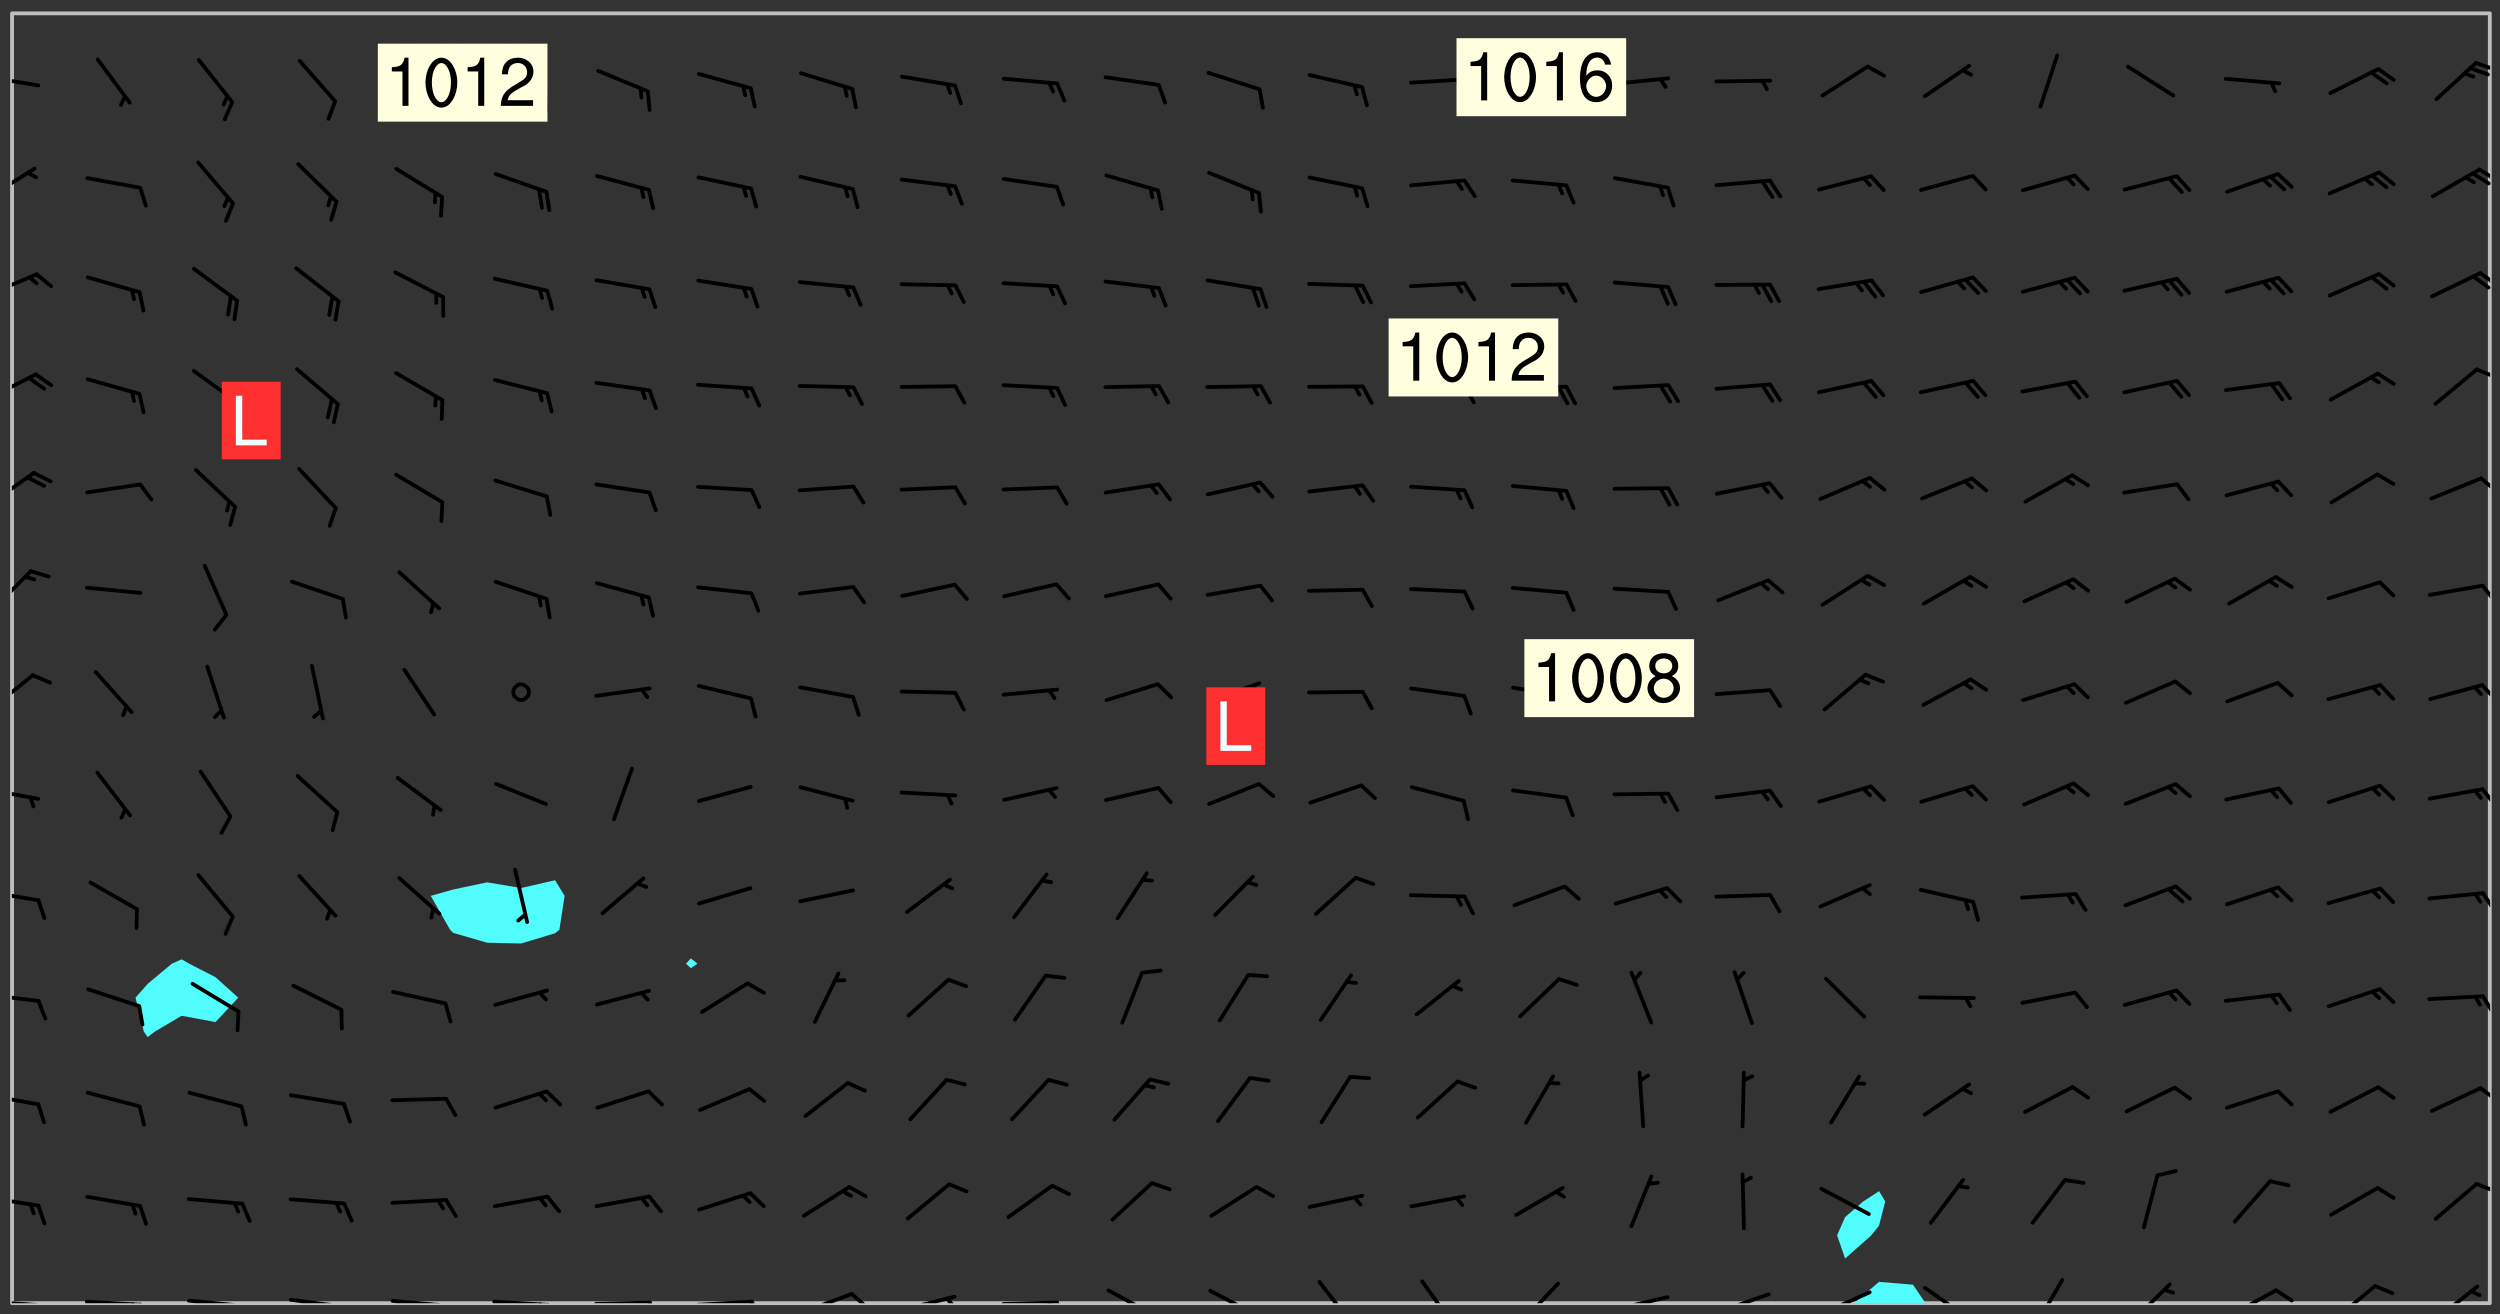 <svg xmlns="http://www.w3.org/2000/svg" role="img" xmlns:xlink="http://www.w3.org/1999/xlink" viewBox="142.45 309.95 326.84 171.84"><rect x="142.45" y="309.95" width="326.84" height="171.84" fill="#333333" stroke="none"/><defs><clipPath id="clip2"><path d="M 144 311.672 L 145 311.672 L 145 480.328 L 144 480.328 Z M 144 311.672"/></clipPath><clipPath id="clip3"><path d="M 144 311.672 L 468 311.672 L 468 480.328 L 144 480.328 Z M 144 311.672"/></clipPath><clipPath id="clip4"><path d="M 384 477 L 395 477 L 395 480.328 L 384 480.328 Z M 384 477"/></clipPath><clipPath id="clip5"><path d="M 467 311.672 L 468 311.672 L 468 480.328 L 467 480.328 Z M 467 311.672"/></clipPath><clipPath id="clip6"><path d="M 144 479 L 148 479 L 148 480.328 L 144 480.328 Z M 144 479"/></clipPath><clipPath id="clip7"><path d="M 147 480 L 149 480 L 149 480.328 L 147 480.328 Z M 147 480"/></clipPath><clipPath id="clip8"><path d="M 153 479 L 162 479 L 162 480.328 L 153 480.328 Z M 153 479"/></clipPath><clipPath id="clip9"><path d="M 160 480 L 163 480 L 163 480.328 L 160 480.328 Z M 160 480"/></clipPath><clipPath id="clip10"><path d="M 159 480 L 161 480 L 161 480.328 L 159 480.328 Z M 159 480"/></clipPath><clipPath id="clip11"><path d="M 166 479 L 175 479 L 175 480.328 L 166 480.328 Z M 166 479"/></clipPath><clipPath id="clip12"><path d="M 173 480 L 176 480 L 176 480.328 L 173 480.328 Z M 173 480"/></clipPath><clipPath id="clip13"><path d="M 172 480 L 174 480 L 174 480.328 L 172 480.328 Z M 172 480"/></clipPath><clipPath id="clip14"><path d="M 180 479 L 188 479 L 188 480.328 L 180 480.328 Z M 180 479"/></clipPath><clipPath id="clip15"><path d="M 187 480 L 189 480 L 189 480.328 L 187 480.328 Z M 187 480"/></clipPath><clipPath id="clip16"><path d="M 186 480 L 188 480 L 188 480.328 L 186 480.328 Z M 186 480"/></clipPath><clipPath id="clip17"><path d="M 193 479 L 202 479 L 202 480.328 L 193 480.328 Z M 193 479"/></clipPath><clipPath id="clip18"><path d="M 200 480 L 202 480 L 202 480.328 L 200 480.328 Z M 200 480"/></clipPath><clipPath id="clip19"><path d="M 199 480 L 201 480 L 201 480.328 L 199 480.328 Z M 199 480"/></clipPath><clipPath id="clip20"><path d="M 206 479 L 215 479 L 215 480.328 L 206 480.328 Z M 206 479"/></clipPath><clipPath id="clip21"><path d="M 213 480 L 216 480 L 216 480.328 L 213 480.328 Z M 213 480"/></clipPath><clipPath id="clip22"><path d="M 212 480 L 214 480 L 214 480.328 L 212 480.328 Z M 212 480"/></clipPath><clipPath id="clip23"><path d="M 220 480 L 228 480 L 228 480.328 L 220 480.328 Z M 220 480"/></clipPath><clipPath id="clip24"><path d="M 227 480 L 229 480 L 229 480.328 L 227 480.328 Z M 227 480"/></clipPath><clipPath id="clip25"><path d="M 233 479 L 241 479 L 241 480.328 L 233 480.328 Z M 233 479"/></clipPath><clipPath id="clip26"><path d="M 240 479 L 243 479 L 243 480.328 L 240 480.328 Z M 240 479"/></clipPath><clipPath id="clip27"><path d="M 246 478 L 255 478 L 255 480.328 L 246 480.328 Z M 246 478"/></clipPath><clipPath id="clip28"><path d="M 253 478 L 256 478 L 256 480.328 L 253 480.328 Z M 253 478"/></clipPath><clipPath id="clip29"><path d="M 260 479 L 268 479 L 268 480.328 L 260 480.328 Z M 260 479"/></clipPath><clipPath id="clip30"><path d="M 266 479 L 268 479 L 268 480.328 L 266 480.328 Z M 266 479"/></clipPath><clipPath id="clip31"><path d="M 273 479 L 281 479 L 281 480.328 L 273 480.328 Z M 273 479"/></clipPath><clipPath id="clip32"><path d="M 279 480 L 281 480 L 281 480.328 L 279 480.328 Z M 279 480"/></clipPath><clipPath id="clip33"><path d="M 287 478 L 294 478 L 294 480.328 L 287 480.328 Z M 287 478"/></clipPath><clipPath id="clip34"><path d="M 300 478 L 308 478 L 308 480.328 L 300 480.328 Z M 300 478"/></clipPath><clipPath id="clip35"><path d="M 314 477 L 320 477 L 320 480.328 L 314 480.328 Z M 314 477"/></clipPath><clipPath id="clip36"><path d="M 328 477 L 333 477 L 333 480.328 L 328 480.328 Z M 328 477"/></clipPath><clipPath id="clip37"><path d="M 341 477 L 347 477 L 347 480.328 L 341 480.328 Z M 341 477"/></clipPath><clipPath id="clip38"><path d="M 353 479 L 361 479 L 361 480.328 L 353 480.328 Z M 353 479"/></clipPath><clipPath id="clip39"><path d="M 366 478 L 374 478 L 374 480.328 L 366 480.328 Z M 366 478"/></clipPath><clipPath id="clip40"><path d="M 380 478 L 388 478 L 388 480.328 L 380 480.328 Z M 380 478"/></clipPath><clipPath id="clip41"><path d="M 393 478 L 401 478 L 401 480.328 L 393 480.328 Z M 393 478"/></clipPath><clipPath id="clip42"><path d="M 408 477 L 413 477 L 413 480.328 L 408 480.328 Z M 408 477"/></clipPath><clipPath id="clip43"><path d="M 420 477 L 427 477 L 427 480.328 L 420 480.328 Z M 420 477"/></clipPath><clipPath id="clip44"><path d="M 433 478 L 441 478 L 441 480.328 L 433 480.328 Z M 433 478"/></clipPath><clipPath id="clip45"><path d="M 439 478 L 443 478 L 443 480.328 L 439 480.328 Z M 439 478"/></clipPath><clipPath id="clip46"><path d="M 447 477 L 454 477 L 454 480.328 L 447 480.328 Z M 447 477"/></clipPath><clipPath id="clip47"><path d="M 460 477 L 467 477 L 467 480.328 L 460 480.328 Z M 460 477"/></clipPath><clipPath id="clip48"><path d="M 144 466 L 148 466 L 148 468 L 144 468 Z M 144 466"/></clipPath><clipPath id="clip49"><path d="M 465 464 L 468 464 L 468 466 L 465 466 Z M 465 464"/></clipPath><clipPath id="clip50"><path d="M 144 452 L 148 452 L 148 455 L 144 455 Z M 144 452"/></clipPath><clipPath id="clip51"><path d="M 466 451 L 468 451 L 468 454 L 466 454 Z M 466 451"/></clipPath><clipPath id="clip52"><path d="M 144 439 L 148 439 L 148 442 L 144 442 Z M 144 439"/></clipPath><clipPath id="clip53"><path d="M 466 439 L 468 439 L 468 443 L 466 443 Z M 466 439"/></clipPath><clipPath id="clip54"><path d="M 144 426 L 148 426 L 148 428 L 144 428 Z M 144 426"/></clipPath><clipPath id="clip55"><path d="M 466 426 L 468 426 L 468 430 L 466 430 Z M 466 426"/></clipPath><clipPath id="clip56"><path d="M 144 412 L 148 412 L 148 415 L 144 415 Z M 144 412"/></clipPath><clipPath id="clip57"><path d="M 466 412 L 468 412 L 468 416 L 466 416 Z M 466 412"/></clipPath><clipPath id="clip58"><path d="M 144 397 L 147 397 L 147 403 L 144 403 Z M 144 397"/></clipPath><clipPath id="clip59"><path d="M 466 399 L 468 399 L 468 402 L 466 402 Z M 466 399"/></clipPath><clipPath id="clip60"><path d="M 144 384 L 147 384 L 147 390 L 144 390 Z M 144 384"/></clipPath><clipPath id="clip61"><path d="M 466 386 L 468 386 L 468 389 L 466 389 Z M 466 386"/></clipPath><clipPath id="clip62"><path d="M 144 371 L 148 371 L 148 377 L 144 377 Z M 144 371"/></clipPath><clipPath id="clip63"><path d="M 466 372 L 468 372 L 468 375 L 466 375 Z M 466 372"/></clipPath><clipPath id="clip64"><path d="M 144 358 L 148 358 L 148 363 L 144 363 Z M 144 358"/></clipPath><clipPath id="clip65"><path d="M 466 358 L 468 358 L 468 360 L 466 360 Z M 466 358"/></clipPath><clipPath id="clip66"><path d="M 144 345 L 148 345 L 148 349 L 144 349 Z M 144 345"/></clipPath><clipPath id="clip67"><path d="M 466 345 L 468 345 L 468 348 L 466 348 Z M 466 345"/></clipPath><clipPath id="clip68"><path d="M 465 345 L 468 345 L 468 348 L 465 348 Z M 465 345"/></clipPath><clipPath id="clip69"><path d="M 144 331 L 148 331 L 148 336 L 144 336 Z M 144 331"/></clipPath><clipPath id="clip70"><path d="M 466 331 L 468 331 L 468 334 L 466 334 Z M 466 331"/></clipPath><clipPath id="clip71"><path d="M 465 332 L 468 332 L 468 335 L 465 335 Z M 465 332"/></clipPath><clipPath id="clip72"><path d="M 144 319 L 148 319 L 148 322 L 144 322 Z M 144 319"/></clipPath><clipPath id="clip73"><path d="M 465 317 L 468 317 L 468 320 L 465 320 Z M 465 317"/></clipPath><g id="surface695" clip-path="url(#clip1)"><path fill="#fff" fill-opacity="0" fill-rule="evenodd" d="M 0 0 L 1000 0 L 1000 1000 L 0 1000 Z M 0 0"/><path fill="#d3d3d3" fill-opacity="0" fill-rule="evenodd" d="M162.152 355.867L161.918 356.16 161.977 356.395 162.094 356.566 162.27 356.801 162.562 357.148 162.676 357.207 162.793 357.035 162.852 356.801 163.027 356.625 163.492 356.449 164.191 356.449 164.426 356.742 164.715 357.559 164.773 357.734 164.949 357.965 165.301 358.199 166 358.898 166.172 359.074 166.406 359.422 166.641 359.832 166.93 360.414 167.34 360.879 167.57 361.113 167.805 361.289 167.922 361.52 168.098 361.812 168.27 362.977 168.27 363.211 168.328 363.5 168.387 363.617 168.504 363.734 168.852 364.145 168.969 364.316 169.145 364.492 169.32 364.727 169.438 364.898 169.609 365.25 169.668 365.484 169.902 365.891 170.137 365.832 169.961 366.008 169.902 366.938 169.32 366.938 169.086 366.824 168.738 366.938 168.621 367.055 168.562 367.348 168.504 367.523 168.387 367.695 167.922 367.988 167.863 368.223 167.805 368.336 167.805 368.98 167.863 369.152 167.863 369.562 167.922 369.621 167.922 370.027 167.98 370.434 168.098 370.609 168.156 370.668 168.387 371.309 168.328 371.602 168.328 372.301 168.27 372.883 168.27 373.117 168.211 373.348 168.156 373.699 168.156 375.621 168.211 375.738 168.637 375.738 168.27 375.855 168.246 376.207 169.137 377.375 170.879 377.914 172.219 378.273 172.219 378.812 172.309 379.621 172.844 380.336 174.363 380.605 175.254 380.52 175.344 381.684 175.879 381.863 177.039 381.684 179.094 380.699 180.254 380.336 182.133 380.16 183.828 379.98 183.648 380.699 182.133 380.785 180.883 380.875 180.078 381.145 179.004 381.953 179.273 382.672 179.809 383.57 179.629 384.195 179.363 385.004 179.629 386.082 180.254 386.98 181.059 387.16 182.309 386.98 182.043 387.703 182.141 388.207 182.195 388.5 182.195 388.672 182.254 388.965 182.254 389.371 182.43 389.488 182.781 389.605 183.188 389.605 183.48 389.43 183.594 389.312 183.652 389.195 183.77 388.965 183.828 388.789 184.18 388.324 184.41 388.148 184.586 388.09 184.762 388.148 184.82 388.324 184.938 389.312 184.992 389.781 185.051 389.953 185.168 390.188 185.344 390.246 186.16 390.305 186.449 390.305 186.566 390.539 186.625 390.945 186.684 391.297 186.684 392.402 186.801 392.695 186.918 393.043 187.207 393.742 187.383 394.094 187.965 394.848 188.316 395.023 188.488 395.082 188.957 395.316 189.598 395.781 189.945 396.016 190.238 396.191 190.531 396.246 190.762 396.309 191.578 396.656 191.871 396.832 191.984 397.004 192.336 397.355 192.453 397.531 192.977 398.172 192.977 398.461 193.035 398.812 193.035 399.16 193.094 399.512 193.152 399.801 193.27 399.859 193.441 399.918 193.617 399.918 194.199 400.152 194.375 400.27 194.551 400.559 194.727 400.793 194.84 401.027 195.133 401.258 195.25 401.375 195.25 401.785 195.309 401.84 195.598 402.074 195.832 402.191 195.891 402.309 196.008 402.48 196.066 402.598 196.297 402.832 196.355 403.008 196.59 403.066 196.707 403.125 196.59 403.238 196.531 403.355 196.531 403.473 196.414 403.766 196.297 404.055 196.297 404.637 196.473 404.754 196.59 404.812 196.648 404.93 196.766 405.047 196.879 405.105 197.055 405.453 197.113 405.805 197.172 406.211 197.172 406.387 197.113 406.562 196.996 407.262 196.996 407.434 197.113 407.609 197.406 407.902 197.812 407.902 197.988 408.02 198.105 408.191 198.223 408.484 198.223 408.719 197.695 408.719 197.465 408.484 197.23 408.484 197.055 408.543 196.996 409.242 197.055 409.59 197.172 409.766 197.348 410.176 197.465 410.406 197.754 410.875 197.93 410.93 198.453 410.93 198.688 410.988 199.445 411.629 199.504 411.922 199.504 412.156 199.562 412.215 199.793 412.562 199.793 412.914 199.676 413.086 199.676 413.379 199.969 413.668 200.262 413.844 200.434 413.902 200.727 414.078 201.02 414.195 201.602 414.602 201.891 414.836 202.184 415.012 202.402 415.172 202.418 415.184 202.648 415.359 203.289 415.883 203.465 416.117 203.582 416.293 203.758 416.469 203.871 416.641 203.871 417.281 203.988 417.457 204.457 417.574 205.039 417.691 205.273 417.75 205.504 417.863 205.797 417.98 205.91 418.039 206.496 418.391 206.785 418.562 206.961 418.625 207.137 418.68 207.312 418.738 208.012 419.09 208.301 419.266 208.535 419.32 208.824 419.496 209.059 419.613 209.699 420.02 209.992 420.137 210.164 420.195 210.398 420.254 210.809 420.312 211.039 420.371 211.273 420.488 211.332 420.66 210.922 420.836 211.391 420.895 211.449 421.188 211.562 421.422 211.738 421.477 211.973 421.535 212.148 421.594 212.555 421.711 213.195 421.945 213.312 422.117 213.371 422.352 213.371 422.527 213.312 422.645 213.254 423.051 213.488 423.285 213.605 423.344 213.953 423.461 214.594 423.691 214.77 423.809 215.059 423.926 215.234 424.102 215.469 424.566 216.051 425.672 216.227 425.848 216.574 426.023 216.75 426.141 217.102 426.258 218.148 426.781 218.383 426.84 218.848 426.953 219.141 427.012 219.605 427.188 220.363 427.77 220.598 428.004 220.945 428.469 221.121 428.645 221.41 428.879 222.227 429.578 222.52 429.754 222.809 430.043 223.102 430.219 223.395 430.508 224.09 431.148 224.266 431.324 224.559 431.559 224.848 431.793 225.316 432.082 225.957 432.664 226.305 432.898 226.539 433.191 226.887 433.539 227.238 434.004 228.172 434.996 228.52 435.402 228.637 435.578 228.871 435.637 228.984 435.754 229.629 435.93 229.859 436.043 230.094 436.102 230.387 436.277 230.617 436.395 231.551 437.094 231.957 437.5 232.191 437.676 232.598 437.852 232.832 437.969 233.648 438.316 233.996 438.551 234.23 438.668 234.523 438.957 234.754 439.074 235.512 439.426 235.863 439.598 236.094 439.656 236.387 439.773 236.621 439.832 237.492 440.008 238.309 440.008 238.777 440.238 238.949 440.297 239.824 440.996 240.289 441.113 240.582 441.172 240.758 441.23 240.988 441.289 241.457 441.348 241.805 441.406 242.156 441.465 242.562 441.523 242.855 441.523 243.027 441.582 243.027 441.812 243.203 441.988 243.496 441.988 243.844 442.047 244.195 442.105 244.895 442.223 245.535 442.223 246 441.988 246.293 441.812 246.465 441.695 246.875 441.523 247.164 441.348 248.098 440.883 248.566 440.59 249.09 440.297 249.555 440.125 250.02 439.949 251.07 439.484 251.359 439.367 251.77 439.25 252.059 439.133 252.586 438.957 254.102 438.258 254.684 437.91 254.973 437.852 255.266 437.793 255.613 437.676 256.488 437.445 256.84 437.328 256.953 437.328 257.188 437.27 258.062 437.035 258.297 436.977 259.109 436.977 259.461 436.918 260.277 436.801 260.449 436.742 260.801 436.688 261.094 436.629 261.324 436.57 262.141 436.395 262.316 436.336 262.664 436.336 262.898 436.277 263.363 436.16 264.121 435.988 264.355 435.93 264.703 435.93 265.113 435.812 265.402 435.754 266.688 435.695 266.977 435.695 267.387 435.637 267.617 435.578 267.793 435.578 268.668 435.461 269.074 435.461 269.484 435.344 269.832 435.344 270.184 435.23 271.055 435.172 272.805 435.172 273.852 435.461 274.262 435.578 274.551 435.695 274.902 435.812 275.191 435.93 276.242 436.102 276.531 436.16 276.824 436.16 277.117 436.219 277.289 436.277 277.699 436.336 277.871 436.395 277.988 436.453 278.105 436.453 278.223 436.512 278.574 436.57 278.688 436.57 279.098 436.637 281.02 437.031 282.945 437.426 284.465 437.875 286.16 438.594 288.305 439.398 289.91 438.68 291.34 437.875 292.5 436.797 293.75 436.348 296.785 435.629 298.66 435.27 300.805 433.922 303.039 432.668 305.539 431.41 307.234 430.961 309.02 430.781 310.18 430.512 310.805 431.051 312.145 430.781 312.859 429.793 313.844 428.449 314.289 428.27 315.094 427.91 316.969 427.371 318.754 426.922 320.004 426.652 321.164 426.562 322.863 426.473 324.824 426.203 326.074 426.113 326.613 426.113 327.238 426.023 328.129 426.023 330.273 425.844 332.684 425.664 335.273 425.574 336.969 425.754 338.578 425.844 340.008 426.203 341.168 426.922 343.043 427.91 344.203 429.438 344.469 430.152 345.098 430.242 345.453 431.141 345.988 431.68 346.523 433.207 347.598 433.566 348.133 433.566 347.328 434.102 347.418 435.809 348.133 438.504 349.023 439.309 349.918 440.297 350.633 441.555 352.418 442.094 353.938 441.914 354.293 443.258 355.902 442.453 356.883 441.914 357.152 442.184 357.469 441.969 357.688 441.824 358.488 442.273 358.938 441.914 359.293 441.914 359.828 441.645 360.367 440.926 360.902 440.656 361.527 439.668 362.688 440.117 363.527 440.488 364.922 441.105 366.617 440.926 368.223 440.926 370.008 441.016 370.188 439.309 370.723 437.965 371.527 438.234 372.02 439.082 372.422 439.488 372.332 440.027 372.332 440.387 373.047 440.836 373.758 440.566 375.188 440.566 375.547 441.555 375.992 442.812 376.707 444.156 377.957 444.785 379.652 445.414 380.367 445.234 380.547 444.695 381.527 444.605 381.977 444.965 382.062 446.223 381.797 446.852 381.262 447.031 381.262 447.57 381.977 448.555 382.242 449.094 383.227 450.082 384.027 451.16 383.762 451.52 383.672 452.418 383.047 454.75 382.691 456.816 382.602 458.609 382.422 459.328 382.332 459.867 382.332 461.305 381.352 463.188 380.992 464.895 380.457 465.793 379.652 466.961 379.387 467.5 381.441 468.754 381.527 469.113 381.172 469.652 381.082 469.473 381.082 470.281 381.172 471.719 380.727 472.434 379.652 472.527 379.387 473.242 379.922 474.141 380.727 474.859 381.887 475.668 383.227 475.938 383.672 476.297 383.316 476.746 381.527 476.656 380.277 476.207 379.562 475.488 378.938 475.398 378.762 478.988 378.574 480.297 467.934 480.297 467.934 311.703 412.664 311.703 412.664 360.785 413.426 360.91 416.715 361.453 418.738 364.289 418.738 367.043 421.09 367.375 423.438 367.707 427.488 367.707 426.109 371.867 424.086 372.574 422.062 373.277 421.52 373.621 418.926 375.238 418.738 375.355 416.715 373.277 415.984 370.535 413.312 368.457 411.938 364.957 411.871 364.875 409.914 362.203 412.664 360.785 412.664 311.703 294.422 311.703 294.422 403.117 294.539 403.148 294.672 403.16 294.746 403.234 294.852 403.281 294.941 403.34 295.027 403.398 295.117 403.457 295.414 403.754 295.473 403.844 295.504 403.961 295.531 404.078 295.547 404.215 295.516 404.332 295.457 404.422 295.398 404.508 295.355 404.613 295.309 404.715 295.281 404.836 295.281 404.98 295.457 405.25 295.605 405.398 295.68 405.484 295.754 405.559 295.797 405.664 295.859 405.754 295.918 405.84 295.961 405.945 296.02 406.035 296.066 406.137 296.109 406.242 296.168 406.328 296.285 406.508 296.359 406.582 296.422 406.668 296.48 406.758 296.523 406.863 296.582 406.953 296.641 407.039 296.703 407.129 296.762 407.219 296.805 407.32 296.922 407.5 296.996 407.574 297.055 407.66 297.129 407.734 297.219 407.793 297.324 407.84 297.473 407.84 297.605 407.824 297.738 407.84 297.84 407.793 297.914 407.719 297.961 407.617 297.945 407.484 297.945 407.336 297.898 407.23 297.871 407.113 297.824 407.012 297.797 406.891 297.754 406.789 297.691 406.699 297.648 406.598 297.605 406.492 297.574 406.375 297.559 406.242 297.547 406.105 297.633 406.047 297.691 405.961 297.812 405.93 297.855 406.035 297.871 406.168 297.871 406.285 297.93 406.387 297.988 406.477 298.078 406.535 298.227 406.684 298.285 406.773 298.328 406.879 298.316 406.98 298.402 407.039 298.508 407.086 298.594 407.145 298.684 407.203 298.758 407.277 298.641 407.305 298.535 407.352 298.449 407.41 298.375 407.484 298.316 407.574 298.254 407.66 298.227 407.781 298.18 407.883 298.137 407.988 298.105 408.105 298.094 408.238 298.078 408.371 298.078 408.52 298.105 408.637 298.152 408.742 298.195 408.844 298.254 408.934 298.328 409.008 298.418 409.066 298.492 409.141 298.582 409.199 298.641 409.289 298.684 409.395 298.73 409.496 298.848 409.527 298.98 409.543 299.129 409.543 299.246 409.512 299.352 409.555 299.395 409.66 299.441 409.762 299.469 409.883 299.5 410 299.527 410.117 299.559 410.238 299.586 410.355 299.691 410.398 299.793 410.445 299.926 410.43 300.074 410.578 300.137 410.664 300.211 410.738 300.281 410.812 300.371 410.875 300.477 410.918 300.578 410.961 300.695 410.992 300.832 411.008 300.949 410.977 301.023 410.902 301.051 410.785 301.039 410.652 301.008 410.531 300.98 410.414 301.023 410.309 301.141 410.309 301.23 410.371 301.348 410.398 301.496 410.398 301.629 410.414 301.777 410.414 301.91 410.43 302.043 410.414 302.191 410.414 302.324 410.398 302.457 410.387 302.594 410.398 302.711 410.371 302.844 410.355 303.035 410.297 302.977 410.473 302.961 410.605 302.934 410.727 302.918 410.859 302.859 410.945 302.727 410.961 302.621 411.008 302.516 411.051 302.398 411.082 302.281 411.109 302.016 411.141 301.867 411.141 301.734 411.156 301.66 411.23 301.719 411.316 301.867 411.465 301.984 411.645 302.059 411.715 302.148 411.777 302.238 411.836 302.324 411.895 302.414 411.953 302.516 411.996 302.621 412.059 302.727 412.102 302.812 412.16 302.918 412.207 303.02 412.25 303.199 412.367 303.258 412.457 303.215 412.559 303.168 412.664 303.184 412.797 303.406 413.02 303.465 413.109 303.508 413.211 303.539 413.332 303.582 413.434 303.598 413.566 303.629 413.684 303.641 413.82 303.672 413.938 303.82 414.086 303.922 414.129 304.027 414.172 304.145 414.203 304.277 414.219 304.414 414.234 304.531 414.234 304.648 414.203 304.738 414.145 304.781 414.039 304.828 413.938 304.871 413.832 304.902 413.715 304.914 413.582 304.914 413.434 304.902 413.301 304.887 413.168 304.855 413.051 304.812 412.945 304.766 412.84 304.723 412.738 304.68 412.633 304.664 412.5 304.68 412.367 304.707 412.25 304.738 412.133 304.766 412.012 304.812 411.91 304.902 411.852 304.988 411.789 305.062 411.715 305.152 411.656 305.375 411.434 305.434 411.348 305.508 411.273 305.625 411.094 305.684 411.008 305.684 410.859 305.609 410.785 305.508 410.738 305.402 410.695 305.301 410.652 305.242 410.562 305.195 410.457 305.168 410.34 305.258 410.281 305.375 410.25 305.477 410.207 305.656 410.09 305.805 409.941 305.816 409.809 305.805 409.703 305.715 409.645 305.582 409.66 305.434 409.66 305.301 409.676 305.168 409.66 305.047 409.629 304.961 409.57 304.887 409.496 304.828 409.406 304.766 409.32 304.648 409.141 304.59 409.055 304.621 408.934 304.707 408.875 304.828 408.844 304.887 408.758 304.887 408.637 304.855 408.52 304.797 408.43 304.738 408.344 304.691 408.238 304.664 408.121 304.648 407.988 304.707 407.898 304.781 407.824 304.871 407.766 304.988 407.586 305.062 407.512 305.121 407.426 305.27 407.277 305.391 407.246 305.523 407.23 305.656 407.246 305.73 407.32 305.773 407.426 305.789 407.559 305.758 407.676 305.641 407.707 305.508 407.719 305.359 407.867 305.316 407.973 305.27 408.074 305.242 408.195 305.211 408.312 305.211 408.461 305.242 408.578 305.285 408.684 305.344 408.773 305.418 408.844 305.492 408.918 305.609 408.949 305.73 408.977 305.848 408.949 305.98 408.934 306.098 408.934 306.188 408.992 306.262 409.066 306.309 409.172 306.367 409.258 306.469 409.305 306.602 409.32 306.707 409.363 306.793 409.422 306.781 409.527 306.707 409.602 306.527 409.719 306.469 409.809 306.379 409.867 306.309 409.941 306.234 410.016 306.172 410.105 306.145 410.223 306.129 410.355 306.145 410.488 306.129 410.621 306.129 410.77 306.145 410.902 306.172 411.02 306.203 411.141 306.277 411.215 306.367 411.273 306.453 411.332 306.543 411.391 306.66 411.422 306.66 411.508 306.559 411.555 306.469 411.613 306.203 411.645 306.086 411.672 305.938 411.672 305.832 411.715 305.73 411.762 305.672 411.852 305.609 412.086 305.598 412.219 305.566 412.34 305.551 412.473 305.551 412.766 305.539 412.898 305.551 413.035 305.566 413.168 305.699 413.184 305.832 413.195 305.953 413.227 306.039 413.285 306.113 413.359 306.16 413.465 306.203 413.566 306.219 413.699 306.219 414.145 306.203 414.277 306.203 414.723 306.234 414.988 306.262 415.105 306.277 415.238 306.309 415.355 306.395 415.566 306.426 415.832 306.426 415.98 306.395 416.098 306.367 416.215 306.336 416.336 306.309 416.453 306.277 416.57 306.246 416.691 306.234 416.824 306.219 416.957 306.309 417.016 306.426 416.984 306.527 417 306.574 417.105 306.543 417.371 306.543 417.812 306.5 417.918 306.453 418.023 306.41 418.125 306.367 418.23 306.309 418.316 306.277 418.438 306.234 418.555 306.203 418.672 306.188 418.805 306.203 418.938 306.262 419.027 306.367 419.074 306.453 419.133 306.512 419.219 306.5 419.355 306.469 419.473 306.426 419.574 306.426 420.02 306.41 420.152 306.41 420.301 306.379 420.418 306.336 420.523 306.309 420.641 306.262 420.746 306.219 420.848 306.188 420.969 306.16 421.086 306.129 421.219 306.098 421.336 306.07 421.453 306.027 421.559 305.996 421.676 305.965 421.797 305.953 421.93 305.938 422.062 305.938 422.359 305.965 422.477 305.965 422.625 306.012 423.023 306.039 423.141 306.098 423.23 306.219 423.262 306.367 423.262 306.5 423.246 306.559 423.336 306.559 423.453 306.5 423.543 306.41 423.602 306.309 423.645 306.203 423.691 306.113 423.75 306.027 423.809 305.891 423.824 305.773 423.793 305.641 423.777 305.539 423.824 305.477 423.91 305.465 424.047 305.449 424.18 305.418 424.297 305.391 424.414 305.375 424.547 305.344 424.668 305.344 424.965 305.359 425.098 305.391 425.215 305.391 425.363 305.402 425.496 305.402 425.645 305.375 425.762 305.328 425.863 305.301 425.984 305.27 426.102 305.211 426.191 305.137 426.266 305.035 426.309 304.93 426.355 304.812 426.383 304.691 426.414 304.59 426.367 304.648 426.281 304.754 426.234 304.781 426.117 304.812 426 304.84 425.879 304.871 425.762 304.871 425.613 304.887 425.48 304.855 425.363 304.812 425.258 304.707 425.273 304.633 425.348 304.531 425.391 304.441 425.453 304.367 425.527 304.324 425.629 304.309 425.762 304.277 425.879 304.25 426 304.219 426.117 304.191 426.234 304.16 426.355 304.133 426.473 304.102 426.59 304.059 426.695 303.969 426.754 303.879 426.754 303.762 426.723 303.73 426.637 303.746 426.5 303.715 426.383 303.715 426.234 303.703 426.102 303.703 425.953 303.641 425.719 303.613 425.598 303.57 425.496 303.523 425.391 303.465 425.305 303.406 425.215 303.363 425.109 303.301 425.023 303.152 424.875 303.082 424.801 302.977 424.754 302.871 424.711 302.77 424.668 302.473 424.371 302.383 424.297 302.297 424.238 302.191 424.195 302.102 424.133 302.016 424.074 301.91 424.031 301.82 423.973 301.734 423.91 301.66 423.84 301.555 423.793 301.469 423.734 301.363 423.691 301.273 423.629 301.172 423.586 301.066 423.543 300.98 423.484 300.875 423.438 300.77 423.395 300.668 423.348 300.578 423.289 300.477 423.246 300.371 423.203 300.281 423.141 300.164 423.113 300.031 423.098 299.898 423.113 299.75 423.113 299.617 423.129 299.5 423.098 299.41 423.039 299.336 422.965 299.246 422.906 299.145 422.859 298.996 422.859 298.875 422.832 298.773 422.789 298.699 422.715 298.582 422.535 298.492 422.477 298.391 422.434 298.301 422.371 298.195 422.328 298.105 422.27 298.02 422.211 297.914 422.164 297.855 422.078 297.797 421.988 297.754 421.883 297.707 421.781 297.633 421.707 297.547 421.648 297.473 421.574 297.383 421.516 297.16 421.293 297.117 421.188 297.086 420.922 297.191 420.879 297.336 420.879 297.441 420.922 297.516 420.996 297.605 421.055 297.691 421.113 297.797 421.16 297.887 421.219 298.035 421.367 298.105 421.441 298.254 421.59 298.316 421.676 298.391 421.75 298.477 421.809 298.551 421.883 298.641 421.945 298.73 422.004 298.816 422.062 299.086 422.238 299.188 422.285 299.293 422.328 299.395 422.371 299.441 422.297 299.5 422.211 299.574 422.137 299.645 422.062 299.75 422.105 299.824 422.18 299.883 422.27 299.926 422.371 299.973 422.477 300.016 422.582 300.137 422.609 300.254 422.582 300.328 422.492 300.371 422.387 300.43 422.297 300.504 422.223 300.609 422.18 300.727 422.152 300.859 422.164 300.949 422.223 301.098 422.371 301.156 422.461 301.199 422.566 301.246 422.668 301.289 422.773 301.332 422.875 301.438 422.922 301.543 422.965 301.676 422.98 301.762 422.922 301.82 422.832 301.895 422.758 302 422.715 302.117 422.742 302.223 422.789 302.324 422.832 302.43 422.875 302.531 422.922 302.711 423.039 302.711 423.156 302.695 423.289 302.711 423.422 302.727 423.559 302.785 423.645 302.887 423.691 303.008 423.719 303.125 423.75 303.273 423.75 303.391 423.719 303.449 423.629 303.629 423.512 303.688 423.422 303.762 423.348 303.82 423.262 303.938 423.082 304.117 422.965 304.234 422.996 304.324 423.055 304.367 423.129 304.352 423.262 304.352 423.379 304.441 423.438 304.59 423.438 304.723 423.422 304.855 423.41 305.121 423.379 305.227 423.336 305.344 423.305 305.465 423.277 305.539 423.203 305.609 423.129 305.672 423.039 305.656 422.934 305.609 422.832 305.508 422.789 305.402 422.773 305.285 422.801 305.02 422.832 304.871 422.832 304.797 422.758 304.707 422.699 304.59 422.668 304.473 422.641 304.34 422.625 304.191 422.625 304.059 422.641 303.762 422.641 303.656 422.594 303.508 422.445 303.465 422.344 303.406 422.254 303.629 422.031 303.715 421.973 303.82 421.93 303.938 421.898 304.07 421.883 304.203 421.898 304.34 421.914 304.441 421.957 304.574 421.945 304.664 421.883 304.766 421.84 304.828 421.75 304.781 421.648 304.691 421.59 304.574 421.559 304.473 421.516 304.414 421.426 304.352 421.336 304.352 421.219 304.367 421.086 304.473 421.039 304.547 420.969 304.547 420.848 304.457 420.789 304.426 420.672 304.516 420.613 304.59 420.539 304.633 420.434 304.691 420.344 304.738 420.242 304.754 420.109 304.754 419.961 304.707 419.855 304.664 419.754 304.574 419.695 304.441 419.68 304.34 419.637 304.203 419.621 304.086 419.59 303.641 419.59 303.508 419.574 303.375 419.562 303.242 419.547 303.125 419.516 302.977 419.516 302.844 419.5 302.711 419.488 302.445 419.457 302.324 419.414 302.238 419.355 302.164 419.281 302.164 419.133 302.176 419 302.281 418.953 302.383 418.91 302.516 418.895 302.668 418.895 302.801 418.879 303.094 418.879 303.215 418.91 303.316 418.953 303.406 419.012 303.641 419.074 303.762 419.027 303.852 418.969 303.953 418.926 304.086 418.91 304.191 418.953 304.293 419 304.426 419.012 304.547 418.984 304.691 418.984 304.812 418.953 304.93 418.926 305.035 418.879 305.109 418.805 305.195 418.746 305.344 418.598 305.402 418.512 305.449 418.406 305.477 418.289 305.492 418.184 305.391 418.141 305.301 418.082 305.184 418.051 305.078 418.008 304.988 417.945 304.914 417.859 304.84 417.785 304.738 417.742 304.633 417.695 304.531 417.652 304.473 417.562 304.426 417.461 304.34 417.25 304.277 417.164 304.219 417.074 304.145 417 304.059 416.941 303.789 416.941 303.672 416.973 303.582 417.031 303.48 417.074 303.348 417.09 303.242 417.074 303.215 416.957 303.152 416.867 303.035 416.836 302.934 416.793 302.785 416.645 302.754 416.527 302.738 416.422 302.812 416.348 302.992 416.23 303.109 416.203 303.227 416.172 303.363 416.188 303.465 416.23 303.57 416.273 303.672 416.32 303.777 416.363 303.895 416.395 304.027 416.41 304.145 416.438 304.277 416.453 304.383 416.438 304.473 416.379 304.398 416.305 304.293 416.262 304.219 416.188 304.145 416.098 303.996 415.949 303.91 415.891 303.82 415.832 303.746 415.758 303.656 415.699 303.555 415.652 303.434 415.625 303.332 415.578 303.227 415.535 303.109 415.504 303.008 415.461 302.887 415.43 302.738 415.43 302.621 415.461 302.516 415.504 302.43 415.566 302.25 415.684 302.164 415.742 302.074 415.801 301.969 415.848 301.883 415.906 301.777 415.949 301.676 415.992 301.57 416.039 301.496 416.113 301.438 416.203 301.379 416.289 301.332 416.395 301.273 416.48 301.199 416.555 301.066 416.543 300.949 416.512 300.832 416.512 300.758 416.586 300.668 416.645 300.594 416.719 300.504 416.777 300.418 416.836 300.312 416.883 300.211 416.926 300.074 416.941 299.973 416.898 299.824 416.75 299.719 416.703 299.633 416.703 299.527 416.75 299.426 416.793 299.305 416.824 299.188 416.793 299.113 416.719 299.113 416.602 299.145 416.48 299.219 416.41 299.277 416.32 299.352 416.246 299.469 416.215 299.574 416.172 299.867 416.172 300 416.156 300.137 416.141 300.238 416.098 300.328 416.039 300.43 415.992 300.52 415.934 300.652 415.922 300.742 415.98 300.875 415.992 300.965 415.934 301.051 415.875 301.156 415.832 301.246 415.773 301.332 415.711 301.422 415.652 301.57 415.504 301.629 415.418 301.688 415.328 301.793 415.285 301.926 415.27 302.043 415.297 302.164 415.328 302.223 415.27 302.281 415.18 302.312 414.914 302.34 414.797 302.445 414.809 302.578 414.824 302.68 414.781 302.77 414.723 302.828 414.633 302.902 414.559 302.961 414.469 303.008 414.367 303.02 414.234 303.008 414.102 302.961 413.996 302.812 413.848 302.754 413.758 302.695 413.672 302.652 413.566 302.652 413.121 302.668 412.988 302.668 412.84 302.68 412.707 302.621 412.648 302.531 412.707 302.43 412.664 302.25 412.547 302.164 412.488 302.102 412.398 302.043 412.309 301.969 412.234 301.883 412.176 301.762 412.207 301.66 412.219 301.555 412.266 301.469 412.324 301.363 412.367 301.215 412.516 301.125 412.574 301.039 412.633 300.949 412.695 300.844 412.738 300.711 412.754 300.711 412.633 300.816 412.59 300.934 412.559 301.008 412.488 301.051 412.383 301.051 412.234 301.023 412.117 300.875 411.969 300.742 411.953 300.594 411.953 300.477 411.984 300.371 412.027 300.27 412.07 300.18 412.133 300.062 412.16 299.988 412.086 300 411.953 299.957 411.852 299.914 411.746 299.824 411.688 299.707 411.715 299.586 411.746 299.469 411.777 299.367 411.82 299.246 411.852 299.145 411.895 299.039 411.938 298.949 411.996 298.848 412.012 298.848 411.895 298.863 411.762 298.805 411.672 298.73 411.715 298.582 411.863 298.523 411.953 298.449 412.027 298.402 412.133 298.359 412.234 298.285 412.309 298.227 412.398 298.152 412.473 298.094 412.559 298.02 412.633 297.93 412.695 297.855 412.766 297.781 412.84 297.68 412.855 297.547 412.871 297.441 412.828 297.441 412.707 297.59 412.559 297.633 412.457 297.691 412.367 297.738 412.266 297.781 412.16 297.84 412.07 297.871 411.953 297.914 411.852 297.945 411.73 297.973 411.613 298.02 411.508 298.062 411.406 298.105 411.301 298.18 411.23 298.27 411.168 298.359 411.109 298.461 411.066 298.758 411.066 299.023 411.035 299.129 410.992 299.055 410.918 298.938 410.887 298.832 410.844 298.742 410.785 298.641 410.738 298.551 410.68 298.449 410.637 298.344 410.594 298.254 410.531 298.168 410.473 298.062 410.43 297.961 410.387 297.84 410.355 297.723 410.324 297.621 410.281 297.5 410.25 297.398 410.207 297.309 410.148 297.266 410.043 297.25 409.91 297.352 409.867 297.484 409.852 297.621 409.867 297.754 409.852 297.855 409.809 297.914 409.719 297.93 409.613 297.84 409.555 297.766 409.48 297.664 409.438 297.574 409.379 297.426 409.23 297.383 409.125 297.367 408.992 297.367 408.699 297.309 408.609 297.219 408.551 297.145 408.477 297.102 408.371 297.07 408.254 297.012 408.164 296.938 408.09 296.82 408.062 296.746 407.988 296.656 407.93 296.566 407.867 296.48 407.809 296.406 407.734 296.348 407.648 296.301 407.543 296.215 407.484 296.066 407.336 295.871 407.277 295.738 407.293 295.637 407.336 295.562 407.41 295.516 407.512 295.473 407.617 295.414 407.707 295.355 407.793 295.059 408.09 294.969 408.148 294.883 408.148 294.82 408.062 294.777 407.957 294.809 407.84 294.867 407.75 294.895 407.633 294.883 407.5 294.793 407.438 294.688 407.484 294.57 407.512 294.453 407.543 294.184 407.719 294.082 407.766 293.965 407.793 293.859 407.84 293.77 407.898 293.668 407.941 293.609 407.855 293.562 407.75 293.578 407.617 293.625 407.512 293.695 407.438 293.77 407.367 293.828 407.277 293.828 407.129 293.785 407.023 293.547 407.023 293.445 407.07 293.414 407.188 293.387 407.305 293.355 407.426 293.281 407.469 293.148 407.484 293.074 407.438 293.031 407.336 292.988 407.23 292.941 407.129 292.898 407.023 292.777 407.055 292.676 407.098 292.543 407.113 292.426 407.145 292.32 407.188 292.23 407.246 292.129 407.293 292.008 407.32 291.875 407.336 291.773 407.293 291.715 407.203 291.668 407.098 291.625 406.996 291.582 406.891 291.582 406.773 291.641 406.684 291.727 406.625 291.906 406.508 292.008 406.461 292.113 406.418 292.219 406.359 292.32 406.316 292.41 406.254 292.512 406.211 292.617 406.152 292.719 406.105 292.809 406.047 292.914 406.004 293.016 405.961 293.105 405.898 293.207 405.855 293.344 405.84 293.461 405.871 293.562 405.914 293.684 405.945 293.785 405.988 293.891 406.035 293.992 406.078 294.098 406.121 294.199 406.168 294.305 406.211 294.406 406.254 294.512 406.301 294.598 406.359 294.703 406.402 294.82 406.434 294.926 406.477 295.027 406.523 295.117 406.582 295.223 406.625 295.324 406.668 295.43 406.715 295.547 406.742 295.648 406.789 295.77 406.816 295.918 406.816 296.004 406.758 296.02 406.656 296.078 406.566 296.051 406.449 295.977 406.375 295.859 406.195 295.785 406.121 295.695 406.047 295.516 405.93 295.43 405.871 295.324 405.828 295.223 405.781 294.953 405.605 294.895 405.516 294.82 405.441 294.762 405.352 294.719 405.25 294.688 405.133 294.672 404.996 294.672 404.434 294.66 404.301 294.645 404.168 294.613 404.051 294.598 403.918 294.586 403.785 294.555 403.664 294.332 403.441 294.273 403.355 294.258 403.25 294.289 403.133 294.422 403.117 294.422 311.703 172.992 311.703 172.992 313.156 172.934 313.391 172.582 314.441 172.41 314.965 172.293 315.312 172.117 315.723 172 315.895 171.766 316.188 171.535 316.246 171.184 316.246 171.066 316.305 170.836 316.711 170.836 317.004 170.953 317.18 171.184 317.41 171.301 317.645 171.941 318.402 172.234 318.867 172.41 319.102 172.641 319.453 172.875 319.801 173.516 320.617 173.691 321.082 173.863 321.492 173.98 322.188 174.156 322.656 174.273 324.055 174.332 324.52 174.332 325.395 174.449 326.441 174.449 331.223 174.391 331.688 174.039 332.969 173.863 333.492 173.75 333.902 173.398 334.832 172.934 336 172.699 336.582 172.582 336.758 172.41 337.105 172.234 337.512 171.883 338.328 171.824 338.621 171.711 338.914 171.594 339.203 171.535 339.379 171.418 340.254 171.359 340.66 171.301 340.777 171.242 340.953 171.184 341.125 170.953 341.652 170.836 341.824 170.836 342.059 170.719 342.293 170.66 342.465 170.484 343.051 170.484 343.34 170.426 343.516 170.426 343.809 170.367 343.922 170.309 344.449 170.309 344.621 170.254 344.855 170.254 347.477 170.078 348.293 169.961 348.469 169.785 348.703 169.668 348.875 169.555 349.109 168.969 350.043 168.738 350.332 168.445 350.797 168.27 351.031 167.98 351.383 167.629 352.082 167.516 352.312 167.34 352.723 167.164 352.953 166.758 353.48 165.941 354.18 165.648 354.352 165.359 354.586 165.184 354.703 165.008 354.879 164.484 355.285 163.957 355.461 163.785 355.637 163.551 355.691 162.91 355.867 162.152 355.867M174.363 386.891L173.289 387.34 173.648 388.234 174.898 387.52 175.344 386.98 174.363 386.891"/><path fill="#d3d3d3" fill-opacity="0" fill-rule="evenodd" d="M201.508 416.598L200.613 416.598 201.062 417.227 202.043 417.586 202.848 417.496 203.293 416.508 203.117 416.598 202.402 416.242 201.508 416.598M356.129 475.668L356.07 475.145 356.07 474.852 356.184 474.559 356.242 474.328 356.711 473.859 356.824 473.859 356.941 473.746 357.059 473.688 357.234 473.688 357.469 473.629 357.816 473.629 358.051 473.688 358.168 473.746 358.398 473.918 358.457 474.094 358.574 474.676 358.574 474.969 358.457 475.145 358.285 475.434 358.109 475.609 357.582 476.133 357.352 476.367 357.234 476.426 357.059 476.426 356.941 476.367 356.535 476.074 356.359 475.957 356.242 475.898 356.184 475.785 356.129 475.668M362.77 464.711L362.711 464.539 362.711 463.43 362.77 463.258 362.945 463.199 363.117 463.141 363.293 463.141 363.527 463.082 363.645 463.141 363.703 463.84 363.645 464.012 363.527 464.188 363.41 464.246 363.176 464.77 363.062 464.828 362.828 464.828 362.77 464.711M372.383 450.32L372.266 450.145 372.266 449.445 372.559 448.57 372.676 448.398 372.852 448.047 372.965 447.816 373.082 447.523 373.434 446.766 373.551 446.535 373.723 446.301 373.898 446.301 374.016 446.242 374.656 446.242 374.773 446.301 375.008 446.535 375.18 446.648 375.531 446.941 375.648 447.059 375.762 447.234 375.762 447.348 375.879 447.406 375.996 447.523 375.996 448.223 375.938 448.398 375.938 448.629 375.879 448.805 375.531 449.855 375.414 450.086 375.297 450.32 375.18 450.379 374.949 450.613 374.309 450.902 373.434 450.902 373.023 450.785 372.383 450.32"/><path fill="none" stroke="#bebebe" stroke-linecap="round" stroke-linejoin="round" stroke-miterlimit="10" stroke-width=".5" d="M 431.957 354.305 L 108.027 354.305 L 108.027 185.68 L 431.957 185.68 L 431.957 354.305" transform="matrix(1 0 0 -1 36 666)"/><g clip-path="url(#clip2)"><path fill="#fff" fill-opacity="0" fill-rule="evenodd" d="M 144 475.891 L 144 480.328 L 144.004 480.328 L 144 480.328 L 144 311.672 L 144.004 311.672 L 144 311.672 L 144 475.891"/></g><g clip-path="url(#clip3)"><path fill="#fff" fill-opacity="0" fill-rule="evenodd" d="M 144.004 480.328 L 144.004 311.672 L 166.191 311.672 L 166.191 435.367 L 164.906 435.945 L 161.754 438.578 L 160.164 440.383 L 161.254 444.82 L 161.754 445.535 L 162.688 444.82 L 166.191 442.75 L 170.629 443.566 L 173.598 440.383 L 170.629 437.707 L 167.195 435.945 L 166.191 435.367 L 166.191 311.672 L 215.016 311.672 L 215.016 425.027 L 210.574 426.047 L 206.137 425.305 L 201.699 426.238 L 198.762 427.07 L 201.297 431.508 L 201.699 431.91 L 206.137 433.199 L 210.574 433.301 L 215.016 431.961 L 215.582 431.508 L 216.262 427.07 L 215.016 425.027 L 215.016 311.672 L 232.766 311.672 L 232.766 435.242 L 232.137 435.945 L 232.766 436.516 L 233.637 435.945 L 232.766 435.242 L 232.766 311.672 L 388.109 311.672 L 388.109 465.676 L 386.051 467.016 L 383.672 469.066 L 382.621 471.453 L 383.672 474.492 L 387.094 471.453 L 388.109 470.184 L 388.918 467.016 L 388.109 465.676 L 388.109 311.672 L 467.996 311.672 L 467.996 480.328 L 394.191 480.328 L 392.547 477.906 L 388.109 477.539 L 384.816 480.328 L 144.004 480.328"/></g><path fill="#50fcfc" fill-rule="evenodd" d="M161.254 444.82L160.164 440.383 161.754 438.578 164.906 435.945 166.191 435.367 167.195 435.945 170.629 437.707 173.598 440.383 170.629 443.566 166.191 442.75 162.688 444.82 161.754 445.535 161.254 444.82M201.297 431.508L198.762 427.07 201.699 426.238 206.137 425.305 210.574 426.047 215.016 425.027 216.262 427.07 215.582 431.508 215.016 431.961 210.574 433.301 206.137 433.199 201.699 431.91 201.297 431.508M232.766 436.516L232.137 435.945 232.766 435.242 233.637 435.945 232.766 436.516M383.672 474.492L382.621 471.453 383.672 469.066 386.051 467.016 388.109 465.676 388.918 467.016 388.109 470.184 387.094 471.453 383.672 474.492"/><g clip-path="url(#clip4)"><path fill="#50fcfc" fill-rule="evenodd" d="M 384.816 480.328 L 388.109 477.539 L 392.547 477.906 L 394.191 480.328 L 384.816 480.328"/></g><g clip-path="url(#clip5)"><path fill="#fff" fill-opacity="0" fill-rule="evenodd" d="M 467.996 480.328 L 468 480.328 L 468 311.672 L 467.996 311.672 L 468 311.672 L 468 480.328 L 467.996 480.328"/></g><g clip-path="url(#clip6)"><path fill="none" stroke="#000" stroke-linecap="round" stroke-linejoin="round" stroke-miterlimit="10" stroke-width=".5" d="M 111.504 185.422 L 104.496 185.918" transform="matrix(1 0 0 -1 36 666)"/></g><g clip-path="url(#clip7)"><path fill="none" stroke="#000" stroke-linecap="round" stroke-linejoin="round" stroke-miterlimit="10" stroke-width=".5" d="M 111.504 185.422 L 112.5 183.18" transform="matrix(1 0 0 -1 36 666)"/></g><g clip-path="url(#clip8)"><path fill="none" stroke="#000" stroke-linecap="round" stroke-linejoin="round" stroke-miterlimit="10" stroke-width=".5" d="M 124.824 185.477 L 117.809 185.867" transform="matrix(1 0 0 -1 36 666)"/></g><g clip-path="url(#clip9)"><path fill="none" stroke="#000" stroke-linecap="round" stroke-linejoin="round" stroke-miterlimit="10" stroke-width=".5" d="M 124.824 185.477 L 125.852 183.25" transform="matrix(1 0 0 -1 36 666)"/></g><g clip-path="url(#clip10)"><path fill="none" stroke="#000" stroke-linecap="round" stroke-linejoin="round" stroke-miterlimit="10" stroke-width=".5" d="M 123.801 185.531 L 124.316 184.418" transform="matrix(1 0 0 -1 36 666)"/></g><g clip-path="url(#clip11)"><path fill="none" stroke="#000" stroke-linecap="round" stroke-linejoin="round" stroke-miterlimit="10" stroke-width=".5" d="M 138.129 185.332 L 131.133 186.012" transform="matrix(1 0 0 -1 36 666)"/></g><g clip-path="url(#clip12)"><path fill="none" stroke="#000" stroke-linecap="round" stroke-linejoin="round" stroke-miterlimit="10" stroke-width=".5" d="M 138.129 185.332 L 139.062 183.062" transform="matrix(1 0 0 -1 36 666)"/></g><g clip-path="url(#clip13)"><path fill="none" stroke="#000" stroke-linecap="round" stroke-linejoin="round" stroke-miterlimit="10" stroke-width=".5" d="M 137.109 185.43 L 137.578 184.297" transform="matrix(1 0 0 -1 36 666)"/></g><g clip-path="url(#clip14)"><path fill="none" stroke="#000" stroke-linecap="round" stroke-linejoin="round" stroke-miterlimit="10" stroke-width=".5" d="M 151.43 185.223 L 144.461 186.117" transform="matrix(1 0 0 -1 36 666)"/></g><g clip-path="url(#clip15)"><path fill="none" stroke="#000" stroke-linecap="round" stroke-linejoin="round" stroke-miterlimit="10" stroke-width=".5" d="M 151.43 185.223 L 152.297 182.93" transform="matrix(1 0 0 -1 36 666)"/></g><g clip-path="url(#clip16)"><path fill="none" stroke="#000" stroke-linecap="round" stroke-linejoin="round" stroke-miterlimit="10" stroke-width=".5" d="M 150.418 185.355 L 150.848 184.207" transform="matrix(1 0 0 -1 36 666)"/></g><g clip-path="url(#clip17)"><path fill="none" stroke="#000" stroke-linecap="round" stroke-linejoin="round" stroke-miterlimit="10" stroke-width=".5" d="M 164.762 185.363 L 157.762 185.98" transform="matrix(1 0 0 -1 36 666)"/></g><g clip-path="url(#clip18)"><path fill="none" stroke="#000" stroke-linecap="round" stroke-linejoin="round" stroke-miterlimit="10" stroke-width=".5" d="M 164.762 185.363 L 165.719 183.102" transform="matrix(1 0 0 -1 36 666)"/></g><g clip-path="url(#clip19)"><path fill="none" stroke="#000" stroke-linecap="round" stroke-linejoin="round" stroke-miterlimit="10" stroke-width=".5" d="M 163.742 185.453 L 164.219 184.324" transform="matrix(1 0 0 -1 36 666)"/></g><g clip-path="url(#clip20)"><path fill="none" stroke="#000" stroke-linecap="round" stroke-linejoin="round" stroke-miterlimit="10" stroke-width=".5" d="M 178.082 185.461 L 171.066 185.879" transform="matrix(1 0 0 -1 36 666)"/></g><g clip-path="url(#clip21)"><path fill="none" stroke="#000" stroke-linecap="round" stroke-linejoin="round" stroke-miterlimit="10" stroke-width=".5" d="M 178.082 185.461 L 179.105 183.23" transform="matrix(1 0 0 -1 36 666)"/></g><g clip-path="url(#clip22)"><path fill="none" stroke="#000" stroke-linecap="round" stroke-linejoin="round" stroke-miterlimit="10" stroke-width=".5" d="M 177.062 185.523 L 177.574 184.406" transform="matrix(1 0 0 -1 36 666)"/></g><g clip-path="url(#clip23)"><path fill="none" stroke="#000" stroke-linecap="round" stroke-linejoin="round" stroke-miterlimit="10" stroke-width=".5" d="M 191.402 185.746 L 184.379 185.598" transform="matrix(1 0 0 -1 36 666)"/></g><g clip-path="url(#clip24)"><path fill="none" stroke="#000" stroke-linecap="round" stroke-linejoin="round" stroke-miterlimit="10" stroke-width=".5" d="M 191.402 185.746 L 192.602 183.605" transform="matrix(1 0 0 -1 36 666)"/></g><g clip-path="url(#clip25)"><path fill="none" stroke="#000" stroke-linecap="round" stroke-linejoin="round" stroke-miterlimit="10" stroke-width=".5" d="M 204.715 185.871 L 197.699 185.469" transform="matrix(1 0 0 -1 36 666)"/></g><g clip-path="url(#clip26)"><path fill="none" stroke="#000" stroke-linecap="round" stroke-linejoin="round" stroke-miterlimit="10" stroke-width=".5" d="M 204.715 185.871 L 205.988 183.773" transform="matrix(1 0 0 -1 36 666)"/></g><g clip-path="url(#clip27)"><path fill="none" stroke="#000" stroke-linecap="round" stroke-linejoin="round" stroke-miterlimit="10" stroke-width=".5" d="M 217.816 186.887 L 211.223 184.457" transform="matrix(1 0 0 -1 36 666)"/></g><g clip-path="url(#clip28)"><path fill="none" stroke="#000" stroke-linecap="round" stroke-linejoin="round" stroke-miterlimit="10" stroke-width=".5" d="M 217.816 186.887 L 219.648 185.254" transform="matrix(1 0 0 -1 36 666)"/></g><g clip-path="url(#clip29)"><path fill="none" stroke="#000" stroke-linecap="round" stroke-linejoin="round" stroke-miterlimit="10" stroke-width=".5" d="M 231.246 186.516 L 224.426 184.828" transform="matrix(1 0 0 -1 36 666)"/></g><g clip-path="url(#clip30)"><path fill="none" stroke="#000" stroke-linecap="round" stroke-linejoin="round" stroke-miterlimit="10" stroke-width=".5" d="M 230.254 186.27 L 231.074 185.355" transform="matrix(1 0 0 -1 36 666)"/></g><g clip-path="url(#clip31)"><path fill="none" stroke="#000" stroke-linecap="round" stroke-linejoin="round" stroke-miterlimit="10" stroke-width=".5" d="M 244.664 185.762 L 237.637 185.582" transform="matrix(1 0 0 -1 36 666)"/></g><g clip-path="url(#clip32)"><path fill="none" stroke="#000" stroke-linecap="round" stroke-linejoin="round" stroke-miterlimit="10" stroke-width=".5" d="M 243.641 185.734 L 244.246 184.668" transform="matrix(1 0 0 -1 36 666)"/></g><g clip-path="url(#clip33)"><path fill="none" stroke="#000" stroke-linecap="round" stroke-linejoin="round" stroke-miterlimit="10" stroke-width=".5" d="M 257.555 184 L 251.375 187.344" transform="matrix(1 0 0 -1 36 666)"/></g><g clip-path="url(#clip34)"><path fill="none" stroke="#000" stroke-linecap="round" stroke-linejoin="round" stroke-miterlimit="10" stroke-width=".5" d="M 270.895 184.047 L 264.664 187.297" transform="matrix(1 0 0 -1 36 666)"/></g><g clip-path="url(#clip35)"><path fill="none" stroke="#000" stroke-linecap="round" stroke-linejoin="round" stroke-miterlimit="10" stroke-width=".5" d="M 283.242 182.891 L 278.949 188.453" transform="matrix(1 0 0 -1 36 666)"/></g><g clip-path="url(#clip36)"><path fill="none" stroke="#000" stroke-linecap="round" stroke-linejoin="round" stroke-miterlimit="10" stroke-width=".5" d="M 296.441 182.805 L 292.383 188.539" transform="matrix(1 0 0 -1 36 666)"/></g><g clip-path="url(#clip37)"><path fill="none" stroke="#000" stroke-linecap="round" stroke-linejoin="round" stroke-miterlimit="10" stroke-width=".5" d="M 305.316 183.113 L 310.133 188.23" transform="matrix(1 0 0 -1 36 666)"/></g><g clip-path="url(#clip38)"><path fill="none" stroke="#000" stroke-linecap="round" stroke-linejoin="round" stroke-miterlimit="10" stroke-width=".5" d="M 317.617 184.879 L 324.465 186.465" transform="matrix(1 0 0 -1 36 666)"/></g><g clip-path="url(#clip39)"><path fill="none" stroke="#000" stroke-linecap="round" stroke-linejoin="round" stroke-miterlimit="10" stroke-width=".5" d="M 331.039 184.508 L 337.672 186.836" transform="matrix(1 0 0 -1 36 666)"/></g><g clip-path="url(#clip40)"><path fill="none" stroke="#000" stroke-linecap="round" stroke-linejoin="round" stroke-miterlimit="10" stroke-width=".5" d="M 344.461 184.246 L 350.883 187.098" transform="matrix(1 0 0 -1 36 666)"/></g><g clip-path="url(#clip41)"><path fill="none" stroke="#000" stroke-linecap="round" stroke-linejoin="round" stroke-miterlimit="10" stroke-width=".5" d="M 358.105 187.684 L 363.867 183.656" transform="matrix(1 0 0 -1 36 666)"/></g><g clip-path="url(#clip42)"><path fill="none" stroke="#000" stroke-linecap="round" stroke-linejoin="round" stroke-miterlimit="10" stroke-width=".5" d="M 376.059 188.715 L 372.547 182.629" transform="matrix(1 0 0 -1 36 666)"/></g><g clip-path="url(#clip43)"><path fill="none" stroke="#000" stroke-linecap="round" stroke-linejoin="round" stroke-miterlimit="10" stroke-width=".5" d="M 390.117 188.141 L 385.117 183.203" transform="matrix(1 0 0 -1 36 666)"/></g><path fill="none" stroke="#000" stroke-linecap="round" stroke-linejoin="round" stroke-miterlimit="10" stroke-width=".5" d="M 389.391 187.422 L 390.559 187.055" transform="matrix(1 0 0 -1 36 666)"/><g clip-path="url(#clip44)"><path fill="none" stroke="#000" stroke-linecap="round" stroke-linejoin="round" stroke-miterlimit="10" stroke-width=".5" d="M 404.012 187.363 L 397.852 183.98" transform="matrix(1 0 0 -1 36 666)"/></g><g clip-path="url(#clip45)"><path fill="none" stroke="#000" stroke-linecap="round" stroke-linejoin="round" stroke-miterlimit="10" stroke-width=".5" d="M 404.012 187.363 L 406.062 186.02" transform="matrix(1 0 0 -1 36 666)"/></g><g clip-path="url(#clip46)"><path fill="none" stroke="#000" stroke-linecap="round" stroke-linejoin="round" stroke-miterlimit="10" stroke-width=".5" d="M 416.949 187.918 L 411.543 183.426" transform="matrix(1 0 0 -1 36 666)"/></g><path fill="none" stroke="#000" stroke-linecap="round" stroke-linejoin="round" stroke-miterlimit="10" stroke-width=".5" d="M 416.949 187.918 L 419.219 186.984" transform="matrix(1 0 0 -1 36 666)"/><g clip-path="url(#clip47)"><path fill="none" stroke="#000" stroke-linecap="round" stroke-linejoin="round" stroke-miterlimit="10" stroke-width=".5" d="M 430.32 187.848 L 424.805 183.496" transform="matrix(1 0 0 -1 36 666)"/></g><path fill="none" stroke="#000" stroke-linecap="round" stroke-linejoin="round" stroke-miterlimit="10" stroke-width=".5" d="M 429.516 187.215 L 430.641 186.723" transform="matrix(1 0 0 -1 36 666)"/><g clip-path="url(#clip48)"><path fill="none" stroke="#000" stroke-linecap="round" stroke-linejoin="round" stroke-miterlimit="10" stroke-width=".5" d="M 111.469 198.426 L 104.531 199.547" transform="matrix(1 0 0 -1 36 666)"/></g><path fill="none" stroke="#000" stroke-linecap="round" stroke-linejoin="round" stroke-miterlimit="10" stroke-width=".5" d="M111.469 198.426L112.258 196.102M110.461 198.59L110.855 197.426M124.777 198.387L117.852 199.586M124.777 198.387L125.543 196.059M123.77 198.562L124.152 197.398M138.129 198.684L131.129 199.289M138.129 198.684L139.094 196.426M137.113 198.773L137.594 197.645M151.449 198.711L144.441 199.262M151.449 198.711L152.426 196.461M150.43 198.789L150.918 197.664M164.77 199.176L157.75 198.797M164.77 199.176L166.035 197.074M163.746 199.121L164.383 198.07M178.031 199.613L171.117 198.359M178.031 199.613L179.551 197.684M177.027 199.43L177.785 198.465M191.348 199.613L184.434 198.359M191.348 199.613L192.867 197.684M190.34 199.43L191.102 198.465M204.551 200.059L197.859 197.914M204.551 200.059L206.309 198.348M203.578 199.746L204.457 198.891M217.488 200.867L211.551 197.105M217.488 200.867L219.621 199.652M216.625 200.32L217.691 199.711M230.543 201.227L225.129 196.746M230.543 201.227L232.812 200.293M244.008 201.031L238.293 196.941M244.008 201.031L246.207 199.938M257.043 201.375L251.887 196.598M257.043 201.375L259.359 200.566M270.742 200.875L264.82 197.098M270.742 200.875L272.879 199.672M284.531 199.719L277.66 198.254M283.531 199.504L284.32 198.566M297.863 199.641L290.961 198.332M296.859 199.453L297.625 198.496M310.762 200.754L304.688 197.219M309.879 200.238L310.922 199.594M322.348 202.246L319.734 195.727M321.969 201.297L323.188 201.43M334.262 202.5L334.449 195.473M334.289 201.477L335.355 202.082M344.57 200.637L350.773 197.336M363.098 201.793L358.875 196.18M362.484 200.977L363.695 200.789M376.422 201.789L372.18 196.184M376.422 201.789L378.844 201.398M388.504 202.387L386.73 195.586M388.504 202.387L390.891 202.953M403.242 201.633L398.621 196.34M403.242 201.633L405.633 201.078M417.293 200.738L411.203 197.234M417.293 200.738L419.371 199.438M430.234 201.266L424.887 196.707" transform="matrix(1 0 0 -1 36 666)"/><g clip-path="url(#clip49)"><path fill="none" stroke="#000" stroke-linecap="round" stroke-linejoin="round" stroke-miterlimit="10" stroke-width=".5" d="M 430.234 201.266 L 432.516 200.363" transform="matrix(1 0 0 -1 36 666)"/></g><g clip-path="url(#clip50)"><path fill="none" stroke="#000" stroke-linecap="round" stroke-linejoin="round" stroke-miterlimit="10" stroke-width=".5" d="M 111.457 211.672 L 104.543 212.93" transform="matrix(1 0 0 -1 36 666)"/></g><path fill="none" stroke="#000" stroke-linecap="round" stroke-linejoin="round" stroke-miterlimit="10" stroke-width=".5" d="M111.457 211.672L112.203 209.336M124.711 211.402L117.918 213.199M124.711 211.402L125.273 209.016M138.027 211.41L131.23 213.191M138.027 211.41L138.594 209.023M151.414 211.738L144.477 212.867M151.414 211.738L152.203 209.414M164.773 212.402L157.75 212.203M164.773 212.402L165.984 210.27M177.922 213.371L171.227 211.234M177.922 213.371L179.68 211.656M176.949 213.059L177.828 212.203M191.238 213.371L184.543 211.23M191.238 213.371L192.992 211.66M204.441 213.668L197.969 210.938M204.441 213.668L206.348 212.117M217.293 214.461L211.75 210.141M217.293 214.461L219.531 213.461M230.215 214.887L225.457 209.715M230.215 214.887L232.586 214.27M243.543 214.875L238.758 209.73M243.543 214.875L245.914 214.238M256.793 214.934L252.141 209.668M256.793 214.934L259.18 214.363M256.113 214.168L257.309 213.883M269.871 215.125L265.691 209.477M269.871 215.125L272.297 214.766M282.973 215.27L279.219 209.332M282.973 215.27L285.422 215.086M297.012 214.664L291.809 209.941M297.012 214.664L299.32 213.832M309.496 215.336L305.953 209.266M308.98 214.453L310.207 214.402M320.805 215.809L321.277 208.797M320.875 214.785L321.914 215.434M334.445 215.812L334.266 208.789M334.422 214.793L335.52 215.34M349.5 215.301L345.844 209.301M348.965 214.43L350.191 214.359M363.891 214.277L358.082 210.324M363.047 213.703L364.133 213.129M377.414 213.934L371.191 210.668M377.414 213.934L379.438 212.551M390.766 213.863L384.469 210.742M390.766 213.863L392.758 212.434M404.277 213.375L397.586 211.227M404.277 213.375L406.035 211.664M417.371 213.91L411.125 210.691M417.371 213.91L419.387 212.512M430.742 213.793L424.383 210.809" transform="matrix(1 0 0 -1 36 666)"/><g clip-path="url(#clip51)"><path fill="none" stroke="#000" stroke-linecap="round" stroke-linejoin="round" stroke-miterlimit="10" stroke-width=".5" d="M 430.742 213.793 L 432.707 212.324" transform="matrix(1 0 0 -1 36 666)"/></g><g clip-path="url(#clip52)"><path fill="none" stroke="#000" stroke-linecap="round" stroke-linejoin="round" stroke-miterlimit="10" stroke-width=".5" d="M 111.488 225.188 L 104.512 226.047" transform="matrix(1 0 0 -1 36 666)"/></g><path fill="none" stroke="#000" stroke-linecap="round" stroke-linejoin="round" stroke-miterlimit="10" stroke-width=".5" d="M111.488 225.188L112.367 222.895M124.652 224.523L117.977 226.711M124.652 224.523L125.074 222.105M137.637 223.801L131.621 227.434M137.637 223.801L137.504 221.352M151.086 224.039L144.805 227.191M151.086 224.039L151.141 221.586M164.691 224.859L157.828 226.375M164.691 224.859L165.352 222.496M177.961 226.555L171.191 224.68M176.977 226.281L177.82 225.391M191.289 226.512L184.492 224.723M190.301 226.25L191.133 225.352M204.18 227.488L198.23 223.746M204.18 227.488L206.309 226.266M216.066 228.773L212.977 222.461M215.617 227.855L216.844 227.895M230.449 227.965L225.223 223.27M230.449 227.965L232.754 227.121M243.156 228.5L239.145 222.734M243.156 228.5L245.594 228.207M255.758 228.883L253.176 222.348M255.758 228.883L258.195 229.16M269.648 228.594L265.914 222.641M269.648 228.594L272.094 228.418M283.07 228.523L279.121 222.711M282.496 227.676L283.715 227.547M297.164 227.801L291.66 223.434M296.363 227.164L297.488 226.676M310.258 228.051L305.195 223.18M310.258 228.051L312.59 227.289M319.746 228.883L322.336 222.352M320.121 227.934L320.918 228.867M333.227 228.945L335.484 222.289M333.555 227.977L334.398 228.867M350.164 223.141L345.176 228.09M364.5 225.57L357.473 225.66M363.477 225.586L364.039 224.496M377.75 226.285L370.852 224.945M377.75 226.285L379.293 224.379M391 226.562L384.234 224.668M391 226.562L392.691 224.789M390.016 226.289L390.863 225.398M404.422 226.027L397.441 225.203M404.422 226.027L405.82 224.012M403.406 225.91L404.105 224.898M417.578 226.734L410.914 224.5M417.578 226.734L419.359 225.043M416.609 226.406L417.5 225.562M431.07 225.801L424.055 225.434" transform="matrix(1 0 0 -1 36 666)"/><g clip-path="url(#clip53)"><path fill="none" stroke="#000" stroke-linecap="round" stroke-linejoin="round" stroke-miterlimit="10" stroke-width=".5" d="M 431.07 225.801 L 432.336 223.695" transform="matrix(1 0 0 -1 36 666)"/></g><path fill="none" stroke="#000" stroke-linecap="round" stroke-linejoin="round" stroke-miterlimit="10" stroke-width=".5" d="M 430.051 225.746 L 430.68 224.695" transform="matrix(1 0 0 -1 36 666)"/><g clip-path="url(#clip54)"><path fill="none" stroke="#000" stroke-linecap="round" stroke-linejoin="round" stroke-miterlimit="10" stroke-width=".5" d="M 111.465 238.355 L 104.535 239.508" transform="matrix(1 0 0 -1 36 666)"/></g><path fill="none" stroke="#000" stroke-linecap="round" stroke-linejoin="round" stroke-miterlimit="10" stroke-width=".5" d="M111.465 238.355L112.25 236.031M124.363 237.188L118.266 240.676M124.363 237.188L124.289 234.734M136.875 236.227L132.387 241.637M136.875 236.227L135.941 233.957M150.312 236.336L145.578 241.527M149.625 237.09L149.211 235.934M163.887 236.598L158.637 241.266M163.121 237.277L162.832 236.082M175.363 235.508L173.789 242.355M175.133 236.504L174.207 235.699M190.566 241.211L185.215 236.652M189.785 240.547L190.926 240.098M204.57 239.938L197.84 237.926M217.961 239.645L211.082 238.219M230.645 241.043L225.027 236.82M229.824 240.43L230.938 239.91M243.277 241.727L239.023 236.133M242.66 240.914L243.871 240.719M256.379 241.879L252.551 235.984M255.824 241.02L257.043 240.914M270.246 241.434L265.316 236.43M269.531 240.707L270.707 240.355M283.699 241.293L278.492 236.57M283.699 241.293L286.008 240.461M297.922 238.84L290.898 239.023M297.922 238.84L299.016 236.641M296.902 238.863L297.449 237.766M311.016 240.164L304.438 237.699M311.016 240.164L312.855 238.543M324.406 239.945L317.676 237.918M324.406 239.945L326.133 238.203M323.426 239.652L324.289 238.781M337.867 239.043L330.844 238.82M337.867 239.043L339.09 236.914M350.895 240.332L344.449 237.531M349.957 239.926L350.914 239.16M364.41 238.145L357.562 239.719M364.41 238.145L365.051 235.777M363.414 238.375L363.734 237.191M377.809 239.168L370.797 238.695M377.809 239.168L379.102 237.086M376.785 239.102L377.434 238.059M390.902 240.172L384.328 237.691M390.902 240.172L392.746 238.551M389.949 239.812L391.789 238.191M404.266 240.039L397.598 237.824M404.266 240.039L406.043 238.348M403.297 239.719L404.184 238.871M417.629 239.887L410.867 237.977M417.629 239.887L419.324 238.117M416.645 239.609L417.492 238.723M431.059 239.277L424.066 238.582" transform="matrix(1 0 0 -1 36 666)"/><g clip-path="url(#clip55)"><path fill="none" stroke="#000" stroke-linecap="round" stroke-linejoin="round" stroke-miterlimit="10" stroke-width=".5" d="M 431.059 239.277 L 432.418 237.238" transform="matrix(1 0 0 -1 36 666)"/></g><path fill="none" stroke="#000" stroke-linecap="round" stroke-linejoin="round" stroke-miterlimit="10" stroke-width=".5" d="M 430.039 239.18 L 430.723 238.156" transform="matrix(1 0 0 -1 36 666)"/><g clip-path="url(#clip56)"><path fill="none" stroke="#000" stroke-linecap="round" stroke-linejoin="round" stroke-miterlimit="10" stroke-width=".5" d="M 111.453 251.605 L 104.547 252.891" transform="matrix(1 0 0 -1 36 666)"/></g><path fill="none" stroke="#000" stroke-linecap="round" stroke-linejoin="round" stroke-miterlimit="10" stroke-width=".5" d="M110.449 251.789L110.816 250.621M123.453 249.457L119.176 255.035M122.832 250.27L122.32 249.152M136.574 249.32L132.684 255.172M136.574 249.32L135.406 247.16M150.547 249.883L145.344 254.609M150.547 249.883L149.941 247.504M164.074 250.145L158.445 254.352M163.254 250.754L163.07 249.543M177.832 250.93L171.316 253.562M189.066 255.559L186.711 248.938M204.594 253.172L197.816 251.324M217.922 251.367L211.117 253.125M216.934 251.625L217.219 250.43M231.344 252.059L224.328 252.438M230.324 252.113L230.84 251M244.578 253.016L237.723 251.48M243.582 252.789L244.379 251.859M257.891 253.039L251.043 251.457M257.891 253.039L259.5 251.188M271.043 253.555L264.52 250.938M271.043 253.555L272.918 251.973M284.422 253.375L277.77 251.121M284.422 253.375L286.211 251.691M297.809 251.352L291.012 253.141M297.809 251.352L298.371 248.965M311.207 251.773L304.246 252.719M311.207 251.773L312.059 249.473M324.555 252.297L317.527 252.195M324.555 252.297L325.738 250.148M323.531 252.281L324.125 251.207M337.844 252.688L330.871 251.809M337.844 252.688L339.258 250.68M336.828 252.559L337.535 251.555M351.043 253.238L344.301 251.254M351.043 253.238L352.758 251.484M350.062 252.949L350.918 252.074M364.348 253.266L357.625 251.23M364.348 253.266L366.078 251.523M363.371 252.969L364.234 252.098M377.531 253.629L371.07 250.863M377.531 253.629L379.441 252.094M376.59 253.227L377.547 252.461M390.883 253.539L384.348 250.957M390.883 253.539L392.75 251.945M389.934 253.16L390.867 252.367M404.367 252.973L397.492 251.52M404.367 252.973L405.945 251.094M403.367 252.762L404.156 251.82M417.594 253.32L410.902 251.172M417.594 253.32L419.352 251.609M416.617 253.008L417.496 252.152M431.02 252.867L424.102 251.629" transform="matrix(1 0 0 -1 36 666)"/><g clip-path="url(#clip57)"><path fill="none" stroke="#000" stroke-linecap="round" stroke-linejoin="round" stroke-miterlimit="10" stroke-width=".5" d="M 431.02 252.867 L 432.535 250.938" transform="matrix(1 0 0 -1 36 666)"/></g><path fill="none" stroke="#000" stroke-linecap="round" stroke-linejoin="round" stroke-miterlimit="10" stroke-width=".5" d="M 430.016 252.688 L 430.773 251.723" transform="matrix(1 0 0 -1 36 666)"/><g clip-path="url(#clip58)"><path fill="none" stroke="#000" stroke-linecap="round" stroke-linejoin="round" stroke-miterlimit="10" stroke-width=".5" d="M 110.734 267.77 L 105.266 263.355" transform="matrix(1 0 0 -1 36 666)"/></g><path fill="none" stroke="#000" stroke-linecap="round" stroke-linejoin="round" stroke-miterlimit="10" stroke-width=".5" d="M110.734 267.77L112.992 266.805M123.66 262.945L118.973 268.18M122.977 263.707L122.555 262.555M135.719 262.223L133.543 268.902M135.402 263.191L134.551 262.309M148.664 262.121L147.227 269M148.457 263.125L147.512 262.336M163.211 262.641L159.309 268.484M175.598 265.562L175.578 265.762 175.52 265.953 175.426 266.129 174.965 266.508 174.773 266.562 174.574 266.586 174.375 266.562 174.184 266.508 173.727 266.129 173.629 265.953 173.574 265.762 173.555 265.562 173.574 265.363 173.629 265.172 173.727 264.992 174.184 264.617 174.375 264.559 174.574 264.539 174.773 264.559 174.965 264.617 175.426 264.992 175.52 265.172 175.578 265.363 175.598 265.562M191.371 266.047L184.41 265.078M190.359 265.906L191.078 264.91M204.621 264.742L197.789 266.379M204.621 264.742L205.238 262.367M217.977 264.934L211.062 266.191M217.977 264.934L218.723 262.594M231.348 265.48L224.324 265.641M231.348 265.48L232.449 263.289M244.648 265.898L237.652 265.227M243.629 265.801L244.309 264.777M257.82 266.605L251.109 264.516M257.82 266.605L259.566 264.883M271.098 266.715L264.461 264.406M270.133 266.379L271.035 265.547M284.609 265.605L277.582 265.52M284.609 265.605L285.785 263.453M297.891 265.074L290.93 266.047M297.891 265.074L298.73 262.77M311.191 264.977L304.262 266.148M311.191 264.977L311.965 262.648M324.531 265.168L317.551 265.957M324.531 265.168L325.434 262.883M337.859 265.824L330.852 265.301M337.859 265.824L339.172 263.75M350.348 267.836L344.992 263.289M350.348 267.836L352.629 266.93M349.57 267.176L350.711 266.723M364.078 267.23L357.895 263.891M364.078 267.23L366.121 265.871M363.18 266.746L364.199 266.066M377.656 266.605L370.945 264.516M377.656 266.605L379.398 264.879M376.68 266.301L377.551 265.438M390.84 266.957L384.391 264.168M390.84 266.957L392.758 265.426M404.23 266.77L397.633 264.355M404.23 266.77L406.059 265.129M417.637 266.488L410.855 264.637M417.637 266.488L419.316 264.699M416.648 266.219L417.492 265.324M430.953 266.477L424.168 264.648" transform="matrix(1 0 0 -1 36 666)"/><g clip-path="url(#clip59)"><path fill="none" stroke="#000" stroke-linecap="round" stroke-linejoin="round" stroke-miterlimit="10" stroke-width=".5" d="M 430.953 266.477 L 432.629 264.684" transform="matrix(1 0 0 -1 36 666)"/></g><path fill="none" stroke="#000" stroke-linecap="round" stroke-linejoin="round" stroke-miterlimit="10" stroke-width=".5" d="M 429.969 266.211 L 430.805 265.316" transform="matrix(1 0 0 -1 36 666)"/><g clip-path="url(#clip60)"><path fill="none" stroke="#000" stroke-linecap="round" stroke-linejoin="round" stroke-miterlimit="10" stroke-width=".5" d="M 110.473 281.375 L 105.527 276.379" transform="matrix(1 0 0 -1 36 666)"/></g><path fill="none" stroke="#000" stroke-linecap="round" stroke-linejoin="round" stroke-miterlimit="10" stroke-width=".5" d="M110.473 281.375L112.82 280.668M109.754 280.648L110.93 280.293M124.812 278.539L117.816 279.215M136.051 275.664L133.211 282.09M136.051 275.664L134.531 273.734M151.273 277.746L144.617 280.008M151.273 277.746L151.664 275.324M163.867 276.52L158.652 281.234M163.109 277.207L162.809 276.016M177.906 277.762L171.242 279.992M177.906 277.762L178.312 275.344M176.938 278.086L177.141 276.879M191.277 277.949L184.5 279.805M191.277 277.949L191.816 275.555M190.293 278.219L190.562 277.023M204.695 278.484L197.715 279.27M204.695 278.484L205.598 276.203M218.008 279.309L211.035 278.445M218.008 279.309L219.418 277.301M231.27 279.613L224.402 278.137M231.27 279.613L232.852 277.738M244.574 279.66L237.727 278.094M244.574 279.66L246.184 277.805M257.895 279.648L251.039 278.105M257.895 279.648L259.492 277.785M271.242 279.48L264.32 278.273M271.242 279.48L272.75 277.547M284.609 278.949L277.582 278.805M284.609 278.949L285.805 276.805M297.922 278.711L290.902 279.043M297.922 278.711L298.969 276.492M311.227 278.562L304.227 279.191M311.227 278.562L312.176 276.301M324.547 278.664L317.535 279.09M324.547 278.664L325.566 276.43M337.617 280.18L331.094 277.57M337.617 280.18L339.492 278.598M336.668 279.801L337.605 279.012M350.633 280.77L344.711 276.984M350.633 280.77L352.77 279.562M349.77 280.219L350.84 279.613M364.031 280.629L357.941 277.125M364.031 280.629L366.109 279.324M363.145 280.117L364.184 279.465M377.504 280.324L371.098 277.43M377.504 280.324L379.445 278.824M376.57 279.902L377.543 279.152M390.781 280.402L384.453 277.352M390.781 280.402L392.762 278.949M389.859 279.957L390.852 279.234M403.984 280.617L397.879 277.137M403.984 280.617L406.059 279.305M403.098 280.109L404.133 279.453M417.602 279.922L410.891 277.828M417.602 279.922L419.344 278.199M431.023 279.48L424.102 278.273" transform="matrix(1 0 0 -1 36 666)"/><g clip-path="url(#clip61)"><path fill="none" stroke="#000" stroke-linecap="round" stroke-linejoin="round" stroke-miterlimit="10" stroke-width=".5" d="M 431.023 279.48 L 432.531 277.543" transform="matrix(1 0 0 -1 36 666)"/></g><g clip-path="url(#clip62)"><path fill="none" stroke="#000" stroke-linecap="round" stroke-linejoin="round" stroke-miterlimit="10" stroke-width=".5" d="M 110.867 294.219 L 105.133 290.164" transform="matrix(1 0 0 -1 36 666)"/></g><path fill="none" stroke="#000" stroke-linecap="round" stroke-linejoin="round" stroke-miterlimit="10" stroke-width=".5" d="M110.867 294.219L113.059 293.117M110.035 293.629L112.227 292.527M124.789 292.711L117.84 291.672M124.789 292.711L126.25 290.738M137.191 289.785L132.07 294.598M137.191 289.785L136.547 287.418M136.445 290.488L136.125 289.301M150.348 289.629L145.543 294.758M150.348 289.629L149.551 287.305M164.277 290.391L158.242 293.992M164.277 290.391L164.156 287.941M177.934 291.152L171.219 293.23M177.934 291.152L178.391 288.742M191.363 291.66L184.418 292.723M191.363 291.66L192.176 289.348M204.711 291.98L197.699 292.402M204.711 291.98L205.73 289.75M218.027 292.438L211.016 291.945M218.027 292.438L219.324 290.355M231.344 292.348L224.324 292.035M231.344 292.348L232.594 290.234M244.66 292.328L237.641 292.055M244.66 292.328L245.898 290.207M257.938 292.73L250.992 291.652M257.938 292.73L259.41 290.766M256.926 292.574L257.664 291.594M271.207 292.965L264.352 291.418M271.207 292.965L272.809 291.105M270.211 292.738L271.012 291.809M284.586 292.598L277.605 291.785M284.586 292.598L285.98 290.578M283.57 292.48L284.266 291.469M297.918 291.957L290.906 292.426M297.918 291.957L298.922 289.719M296.898 292.027L297.398 290.906M311.227 291.875L304.227 292.512M311.227 291.875L312.176 289.613M310.207 291.965L310.684 290.836M324.555 292.23L317.527 292.152M324.555 292.23L325.73 290.078M323.531 292.219L324.707 290.066M337.801 292.875L330.91 291.508M337.801 292.875L339.355 290.977M336.801 292.676L337.574 291.727M350.902 293.574L344.441 290.812M350.902 293.574L352.812 292.035M349.961 293.172L350.918 292.402M364.246 293.508L357.727 290.879M364.246 293.508L366.125 291.93M363.297 293.125L364.234 292.336M377.363 293.918L371.242 290.465M377.363 293.918L379.43 292.598M376.473 293.414L377.504 292.754M391.086 292.738L384.145 291.645M391.086 292.738L392.562 290.777M404.324 293.098L397.535 291.285M404.324 293.098L405.996 291.301M403.34 292.836L404.176 291.938M417.242 294.027L411.25 290.359M417.242 294.027L419.355 292.781M430.82 293.508L424.305 290.875" transform="matrix(1 0 0 -1 36 666)"/><g clip-path="url(#clip63)"><path fill="none" stroke="#000" stroke-linecap="round" stroke-linejoin="round" stroke-miterlimit="10" stroke-width=".5" d="M 430.82 293.508 L 432.699 291.934" transform="matrix(1 0 0 -1 36 666)"/></g><g clip-path="url(#clip64)"><path fill="none" stroke="#000" stroke-linecap="round" stroke-linejoin="round" stroke-miterlimit="10" stroke-width=".5" d="M 111.133 307.098 L 104.867 303.918" transform="matrix(1 0 0 -1 36 666)"/></g><path fill="none" stroke="#000" stroke-linecap="round" stroke-linejoin="round" stroke-miterlimit="10" stroke-width=".5" d="M111.133 307.098L113.141 305.688M110.223 306.633L112.23 305.223M124.695 304.551L117.934 306.461M124.695 304.551L125.215 302.152M123.711 304.828L123.973 303.629M137.477 303.449L131.781 307.562M137.477 303.449L137.145 301.02M136.648 304.047L136.48 302.832M150.617 303.223L145.273 307.789M150.617 303.223L150.086 300.828M149.84 303.887L149.309 301.492M164.297 303.738L158.227 307.277M164.297 303.738L164.199 301.285M163.414 304.254L163.363 303.027M177.98 304.645L171.168 306.371M177.98 304.645L178.566 302.262M176.992 304.895L177.281 303.703M191.367 305.012L184.414 306.004M191.367 305.012L192.203 302.703M190.355 305.156L190.773 304M204.711 305.266L197.699 305.746M204.711 305.266L205.711 303.027M203.691 305.336L204.191 304.215M218.031 305.426L211.008 305.59M218.031 305.426L219.133 303.234M217.012 305.449L217.562 304.352M231.348 305.555L224.324 305.461M231.348 305.555L232.527 303.402M244.66 305.324L237.641 305.691M244.66 305.324L245.695 303.098M243.637 305.375L244.156 304.266M257.98 305.578L250.953 305.434M257.98 305.578L259.176 303.438M256.957 305.559L257.555 304.488M271.293 305.566L264.27 305.445M271.293 305.566L272.484 303.422M270.273 305.551L270.867 304.477M284.609 305.535L277.582 305.477M284.609 305.535L285.777 303.379M283.586 305.527L284.172 304.449M297.922 305.586L290.898 305.426M297.922 305.586L299.125 303.445M296.902 305.562L297.5 304.492M311.238 305.488L304.211 305.527M311.238 305.488L312.379 303.312M310.219 305.492L311.355 303.32M324.551 305.707L317.535 305.309M324.551 305.707L325.82 303.609M323.527 305.648L324.801 303.551M337.859 305.789L330.855 305.223M337.859 305.789L339.18 303.723M336.84 305.707L338.164 303.641M351.105 306.246L344.238 304.766M351.105 306.246L352.688 304.371M350.105 306.031L351.688 304.156M364.418 306.254L357.555 304.758M364.418 306.254L366.008 304.383M363.422 306.039L365.008 304.168M377.754 306.156L370.848 304.859M377.754 306.156L379.285 304.238M376.75 305.965L378.281 304.051M391.051 306.254L384.184 304.758M391.051 306.254L392.637 304.383M390.051 306.039L391.637 304.164M404.414 305.965L397.449 305.047M404.414 305.965L405.84 303.969M403.402 305.832L404.828 303.836M417.32 307.207L411.172 303.805M417.32 307.207L419.379 305.871M416.426 306.715L417.453 306.047M430.266 307.75L424.859 303.262" transform="matrix(1 0 0 -1 36 666)"/><g clip-path="url(#clip65)"><path fill="none" stroke="#000" stroke-linecap="round" stroke-linejoin="round" stroke-miterlimit="10" stroke-width=".5" d="M 430.266 307.75 L 432.535 306.82" transform="matrix(1 0 0 -1 36 666)"/></g><g clip-path="url(#clip66)"><path fill="none" stroke="#000" stroke-linecap="round" stroke-linejoin="round" stroke-miterlimit="10" stroke-width=".5" d="M 111.238 320.184 L 104.762 317.461" transform="matrix(1 0 0 -1 36 666)"/></g><path fill="none" stroke="#000" stroke-linecap="round" stroke-linejoin="round" stroke-miterlimit="10" stroke-width=".5" d="M111.238 320.184L113.141 318.633M110.297 319.789L111.246 319.012M124.691 317.852L117.938 319.793M124.691 317.852L125.199 315.449M123.711 318.133L123.965 316.934M137.453 316.734L131.805 320.91M137.453 316.734L137.094 314.305M136.633 317.34L136.27 314.914M150.719 316.664L145.172 320.98M150.719 316.664L150.297 314.246M149.91 317.293L149.492 314.875M164.383 317.211L158.141 320.434M164.383 317.211L164.41 314.754M163.473 317.68L163.488 316.453M178 318.043L171.148 319.602M178 318.043L178.645 315.676M177.004 318.27L177.324 317.086M191.352 318.227L184.426 319.418M191.352 318.227L192.121 315.898M190.344 318.398L190.73 317.234M204.676 318.277L197.734 319.363M204.676 318.277L205.48 315.961M203.668 318.438L204.066 317.277M218.016 318.473L211.023 319.172M218.016 318.473L218.949 316.203M217 318.574L217.465 317.441M231.348 318.75L224.324 318.891M231.348 318.75L232.457 316.562M230.328 318.773L230.879 317.676M244.66 318.617L237.645 319.023M244.66 318.617L245.684 316.391M243.637 318.676L244.148 317.562M257.953 318.395L250.977 319.246M257.953 318.395L258.836 316.105M256.938 318.52L257.379 317.375M271.246 318.246L264.316 319.398M271.246 318.246L272.027 315.918M270.238 318.414L271.02 316.086M284.609 318.711L277.586 318.934M284.609 318.711L285.691 316.508M283.586 318.742L284.668 316.539M297.918 319.016L290.902 318.629M297.918 319.016L299.188 316.914M296.898 318.961L297.531 317.91M311.238 318.871L304.211 318.773M311.238 318.871L312.422 316.719M310.219 318.855L310.809 317.781M324.543 318.523L317.539 319.121M324.543 318.523L325.504 316.266M323.523 318.609L324.484 316.352M337.871 318.844L330.844 318.801M337.871 318.844L339.035 316.684M336.848 318.836L338.012 316.68M335.824 318.832L336.406 317.75M351.137 319.391L344.203 318.25M351.137 319.391L352.625 317.441M350.129 319.227L351.617 317.277M349.121 319.059L349.863 318.086M364.367 319.785L357.605 317.859M364.367 319.785L366.066 318.016M363.383 319.504L365.082 317.734M362.398 319.223L363.25 318.34M377.695 319.738L370.91 317.906M377.695 319.738L379.371 317.945M376.707 319.473L378.383 317.68M375.719 319.203L376.559 318.309M391.043 319.602L384.191 318.043M391.043 319.602L392.645 317.742M390.047 319.375L391.648 317.516M389.047 319.148L389.852 318.219M404.32 319.746L397.543 317.898M404.32 319.746L406.004 317.957M403.336 319.477L405.016 317.688M402.348 319.207L403.188 318.312M417.465 320.23L411.027 317.414M417.465 320.23L419.391 318.707M416.527 319.82L418.453 318.297M430.727 320.348L424.398 317.297" transform="matrix(1 0 0 -1 36 666)"/><g clip-path="url(#clip67)"><path fill="none" stroke="#000" stroke-linecap="round" stroke-linejoin="round" stroke-miterlimit="10" stroke-width=".5" d="M 430.727 320.348 L 432.703 318.898" transform="matrix(1 0 0 -1 36 666)"/></g><g clip-path="url(#clip68)"><path fill="none" stroke="#000" stroke-linecap="round" stroke-linejoin="round" stroke-miterlimit="10" stroke-width=".5" d="M 429.805 319.906 L 431.785 318.453" transform="matrix(1 0 0 -1 36 666)"/></g><g clip-path="url(#clip69)"><path fill="none" stroke="#000" stroke-linecap="round" stroke-linejoin="round" stroke-miterlimit="10" stroke-width=".5" d="M 110.973 334.008 L 105.027 330.266" transform="matrix(1 0 0 -1 36 666)"/></g><path fill="none" stroke="#000" stroke-linecap="round" stroke-linejoin="round" stroke-miterlimit="10" stroke-width=".5" d="M110.109 333.465L111.172 332.855M124.773 331.508L117.859 332.766M124.773 331.508L125.516 329.168M136.906 329.461L132.355 334.812M136.906 329.461L136 327.18M136.242 330.238L135.793 329.098M150.449 329.672L145.441 334.602M150.449 329.672L149.746 327.32M149.719 330.387L149.371 329.211M164.254 330.301L158.266 333.973M164.254 330.301L164.105 327.852M163.383 330.836L163.309 329.609M177.891 330.973L171.262 333.301M177.891 330.973L178.262 328.547M176.926 331.312L177.297 328.887M191.285 331.23L184.496 333.047M191.285 331.23L191.836 328.84M190.297 331.492L190.574 330.297M204.641 331.406L197.77 332.867M204.641 331.406L205.316 329.047M203.641 331.617L203.98 330.438M217.941 331.34L211.098 332.934M217.941 331.34L218.574 328.969M216.945 331.574L217.262 330.387M231.32 331.703L224.348 332.57M231.32 331.703L232.199 329.41M230.309 331.828L230.746 330.684M244.625 331.621L237.676 332.652M244.625 331.621L245.449 329.309M257.84 331.156L251.094 333.117M257.84 331.156L258.34 328.754M256.859 331.441L257.109 330.242M271.039 330.82L264.523 333.453M271.039 330.82L271.293 328.379M270.09 331.203L270.219 329.984M284.539 331.434L277.652 332.844M284.539 331.434L285.23 329.078M283.535 331.637L283.883 330.461M297.91 332.461L290.914 331.816M297.91 332.461L299.254 330.406M296.891 332.367L297.566 331.34M311.227 331.816L304.227 332.457M311.227 331.816L312.176 329.555M310.207 331.91L310.684 330.781M324.5 331.516L317.582 332.762M324.5 331.516L325.25 329.176M323.492 331.695L323.867 330.527M337.855 332.441L330.855 331.836M337.855 332.441L339.191 330.379M336.84 332.352L338.172 330.293M351.074 333.008L344.266 331.266M351.074 333.008L352.727 331.191M350.086 332.754L350.91 331.848M364.379 333.059L357.594 331.215M364.379 333.059L366.055 331.27M377.68 333.098L370.922 331.176M377.68 333.098L379.383 331.332M376.699 332.82L377.547 331.934M391.02 333.016L384.215 331.258M391.02 333.016L392.676 331.203M390.027 332.758L391.684 330.949M404.25 333.293L397.613 330.984M404.25 333.293L406.051 331.625M403.285 332.957L405.086 331.289M402.32 332.621L403.219 331.785M417.48 333.508L411.012 330.766M417.48 333.508L419.387 331.965M416.539 333.109L418.445 331.566M415.598 332.711L416.551 331.938M430.609 333.887L424.516 330.387" transform="matrix(1 0 0 -1 36 666)"/><g clip-path="url(#clip70)"><path fill="none" stroke="#000" stroke-linecap="round" stroke-linejoin="round" stroke-miterlimit="10" stroke-width=".5" d="M 430.609 333.887 L 432.688 332.582" transform="matrix(1 0 0 -1 36 666)"/></g><g clip-path="url(#clip71)"><path fill="none" stroke="#000" stroke-linecap="round" stroke-linejoin="round" stroke-miterlimit="10" stroke-width=".5" d="M 429.723 333.379 L 431.801 332.074" transform="matrix(1 0 0 -1 36 666)"/></g><path fill="none" stroke="#000" stroke-linecap="round" stroke-linejoin="round" stroke-miterlimit="10" stroke-width=".5" d="M 428.836 332.867 L 429.875 332.215" transform="matrix(1 0 0 -1 36 666)"/><g clip-path="url(#clip72)"><path fill="none" stroke="#000" stroke-linecap="round" stroke-linejoin="round" stroke-miterlimit="10" stroke-width=".5" d="M 104.531 346.023 L 111.469 344.883" transform="matrix(1 0 0 -1 36 666)"/></g><path fill="none" stroke="#000" stroke-linecap="round" stroke-linejoin="round" stroke-miterlimit="10" stroke-width=".5" d="M123.406 342.629L119.223 348.277M122.797 343.449L122.27 342.344M136.816 342.699L132.445 348.203M136.816 342.699L135.836 340.453M136.18 343.5L135.691 342.375M150.262 342.812L145.629 348.094M150.262 342.812L149.395 340.516M164.012 343.266L158.512 347.641M164.012 343.266L163.562 340.852M163.211 343.902L162.988 342.695M177.742 343.93L171.41 346.973M177.742 343.93L177.844 341.48M176.82 344.375L176.871 343.148M191.141 344.113L184.641 346.789M191.141 344.113L191.379 341.672M190.195 344.504L190.312 343.281M204.594 344.523L197.816 346.379M204.594 344.523L205.133 342.133M203.609 344.797L203.879 343.598M217.879 344.422L211.16 346.48M217.879 344.422L218.348 342.016M216.902 344.723L217.137 343.52M231.301 344.875L224.371 346.031M231.301 344.875L232.082 342.547M230.293 345.043L230.684 343.879M244.652 345.145L237.652 345.758M244.652 345.145L245.609 342.887M243.633 345.234L244.113 344.105M257.941 344.945L250.988 345.957M257.941 344.945L258.77 342.637M271.125 344.375L264.438 346.527M271.125 344.375L271.559 341.961M284.52 344.668L277.672 346.238M284.52 344.668L285.16 342.297M283.523 344.895L283.844 343.711M297.918 345.664L290.902 345.242M297.918 345.664L299.199 343.57M296.898 345.602L297.539 344.555M311.191 346.039L304.262 344.863M311.191 346.039L312.688 344.098M310.184 345.867L310.93 344.898M324.535 345.812L317.547 345.094M323.52 345.707L324.203 344.688M337.871 345.504L330.844 345.398M336.848 345.488L337.438 344.414M350.629 347.352L344.715 343.555M350.629 347.352L352.766 346.152M363.883 347.441L358.09 343.465M363.039 346.863L364.129 346.293M375.398 348.789L373.207 342.113M390.578 343.562L384.652 347.34M404.434 345.152L397.43 345.75M403.414 345.242L403.895 344.113M417.387 347.027L411.105 343.875M417.387 347.027L419.387 345.609M416.473 346.57L418.473 345.152M430.152 347.824L424.973 343.078" transform="matrix(1 0 0 -1 36 666)"/><g clip-path="url(#clip73)"><path fill="none" stroke="#000" stroke-linecap="round" stroke-linejoin="round" stroke-miterlimit="10" stroke-width=".5" d="M 430.152 347.824 L 432.465 347.008" transform="matrix(1 0 0 -1 36 666)"/></g><path fill="none" stroke="#000" stroke-linecap="round" stroke-linejoin="round" stroke-miterlimit="10" stroke-width=".5" d="M429.398 347.133L431.711 346.316M428.645 346.445L429.801 346.035" transform="matrix(1 0 0 -1 36 666)"/><path fill="#ff3030" fill-rule="evenodd" d="M 300.164 409.949 L 307.859 409.949 L 307.859 399.805 L 300.164 399.805 L 300.164 409.949"/><path fill="azure" fill-rule="evenodd" d="M 302 401.637 L 302.832 401.637 L 302.832 407.375 L 306.027 407.375 L 306.027 408.117 L 302 408.117 L 302 401.637"/><path fill="#ff3030" fill-rule="evenodd" d="M 171.453 370.004 L 179.145 370.004 L 179.145 359.859 L 171.453 359.859 L 171.453 370.004"/><path fill="azure" fill-rule="evenodd" d="M 173.285 361.691 L 174.121 361.691 L 174.121 367.43 L 177.312 367.43 L 177.312 368.172 L 173.285 368.172 L 173.285 361.691"/><path fill="#ffffe0" fill-rule="evenodd" d="M 341.742 403.703 L 363.926 403.703 L 363.926 393.512 L 341.742 393.512 L 341.742 403.703"/><path fill-rule="evenodd" d="M345.242 395.344L345.754 395.344 345.754 401.641 344.965 401.641 344.965 397.148 343.578 397.148 343.578 396.594 344.137 396.527 344.391 396.477 344.617 396.387 344.82 396.242 344.996 396.035 345.137 395.738 345.242 395.344M350.059 395.344L350.285 395.363 350.504 395.418 350.715 395.508 350.91 395.629 351.094 395.777 351.266 395.953 351.566 396.375 351.809 396.867 351.988 397.414 352.102 397.992 352.141 398.582 352.102 399.176 351.988 399.762 351.809 400.316 351.566 400.816 351.266 401.246 351.094 401.426 350.91 401.578 350.715 401.703 350.504 401.793 350.285 401.852 350.059 401.871 349.828 401.852 349.609 401.793 349.402 401.703 349.203 401.578 349.02 401.426 348.848 401.246 348.547 400.816 348.305 400.316 348.125 399.762 348.012 399.176 347.973 398.582 348.809 398.582 348.836 399.148 348.918 399.652 349.043 400.094 349.207 400.469 349.398 400.77 349.609 400.992 349.832 401.129 350.059 401.176 350.285 401.129 350.508 400.992 350.719 400.77 350.906 400.469 351.07 400.094 351.195 399.652 351.277 399.148 351.309 398.582 351.277 398.023 351.195 397.523 351.07 397.086 350.906 396.723 350.719 396.43 350.508 396.215 350.285 396.082 350.059 396.039 349.832 396.082 349.609 396.215 349.398 396.43 349.207 396.723 349.043 397.086 348.918 397.523 348.836 398.023 348.809 398.582 347.973 398.582 348.012 397.992 348.125 397.414 348.305 396.867 348.547 396.375 348.848 395.953 349.02 395.777 349.203 395.629 349.402 395.508 349.609 395.418 349.828 395.363 350.059 395.344M355.008 395.344L355.238 395.363 355.457 395.418 355.664 395.508 355.863 395.629 356.047 395.777 356.219 395.953 356.52 396.375 356.762 396.867 356.941 397.414 357.055 397.992 357.094 398.582 357.055 399.176 356.941 399.762 356.762 400.316 356.52 400.816 356.219 401.246 356.047 401.426 355.863 401.578 355.664 401.703 355.457 401.793 355.238 401.852 355.008 401.871 354.781 401.852 354.562 401.793 354.352 401.703 354.156 401.578 353.973 401.426 353.801 401.246 353.5 400.816 353.258 400.316 353.078 399.762 352.965 399.176 352.926 398.582 353.762 398.582 353.789 399.148 353.871 399.652 353.996 400.094 354.16 400.469 354.352 400.77 354.559 400.992 354.781 401.129 355.008 401.176 355.234 401.129 355.457 400.992 355.668 400.77 355.859 400.469 356.023 400.094 356.148 399.652 356.23 399.148 356.258 398.582 356.23 398.023 356.148 397.523 356.023 397.086 355.859 396.723 355.668 396.43 355.457 396.215 355.234 396.082 355.008 396.039 354.781 396.082 354.559 396.215 354.352 396.43 354.16 396.723 353.996 397.086 353.871 397.523 353.789 398.023 353.762 398.582 352.926 398.582 352.965 397.992 353.078 397.414 353.258 396.867 353.5 396.375 353.801 395.953 353.973 395.777 354.156 395.629 354.352 395.508 354.562 395.418 354.781 395.363 355.008 395.344M359.961 395.344L360.348 395.371 360.707 395.453 361.031 395.59 361.309 395.777 361.539 396.016 361.715 396.301 361.82 396.633 361.859 397.012 361.84 397.285 361.781 397.52 361.695 397.719 361.582 397.891 361.453 398.035 361.312 398.156 361.027 398.352 361.258 398.473 361.465 398.617 361.648 398.789 361.801 398.984 361.926 399.195 362.016 399.426 362.07 399.672 362.09 399.926 362.059 400.234 361.953 400.562 361.781 400.887 361.543 401.191 361.234 401.461 360.859 401.676 360.648 401.758 360.422 401.82 360.176 401.855 359.914 401.871 359.656 401.855 359.414 401.82 359.191 401.758 358.984 401.676 358.625 401.461 358.336 401.191 358.113 400.887 357.957 400.562 357.863 400.234 357.832 399.926 358.668 399.926 358.695 400.18 358.77 400.414 358.895 400.625 359.055 400.812 359.246 400.965 359.469 401.078 359.707 401.152 359.961 401.176 360.219 401.152 360.457 401.078 360.676 400.965 360.871 400.812 361.031 400.625 361.152 400.414 361.23 400.18 361.258 399.926 361.23 399.672 361.152 399.438 361.031 399.227 360.871 399.039 360.676 398.891 360.457 398.773 360.219 398.703 359.961 398.676 359.707 398.703 359.469 398.773 359.246 398.891 359.055 399.039 358.895 399.227 358.77 399.438 358.695 399.672 358.668 399.926 357.832 399.926 357.852 399.672 357.91 399.434 358 399.207 358.121 399 358.277 398.809 358.457 398.637 358.664 398.484 358.898 398.352 358.609 398.156 358.473 398.035 358.344 397.891 358.23 397.719 358.145 397.52 358.086 397.285 358.066 397.012 358.852 397.012 358.875 397.227 358.941 397.414 359.043 397.582 359.18 397.723 359.348 397.832 359.535 397.914 359.742 397.965 359.961 397.98 360.184 397.965 360.391 397.914 360.578 397.832 360.742 397.723 360.879 397.582 360.984 397.414 361.051 397.227 361.074 397.012 361.051 396.797 360.984 396.605 360.879 396.438 360.742 396.297 360.578 396.188 360.391 396.105 360.184 396.055 359.961 396.039 359.742 396.055 359.535 396.105 359.348 396.188 359.18 396.297 359.043 396.438 358.941 396.605 358.875 396.797 358.852 397.012 358.066 397.012 358.102 396.633 358.211 396.301 358.383 396.016 358.613 395.777 358.895 395.59 359.215 395.453 359.574 395.371 359.961 395.344"/><path fill="#ffffe0" fill-rule="evenodd" d="M 323.992 361.781 L 346.172 361.781 L 346.172 351.586 L 323.992 351.586 L 323.992 361.781"/><path fill-rule="evenodd" d="M327.488 353.422L328 353.422 328 359.715 327.211 359.715 327.211 355.227 325.824 355.227 325.824 354.672 326.383 354.605 326.637 354.551 326.863 354.461 327.07 354.32 327.242 354.109 327.383 353.816 327.488 353.422M332.305 353.422L332.531 353.441 332.75 353.496 332.961 353.586 333.156 353.707 333.34 353.855 333.512 354.031 333.812 354.449 334.059 354.945 334.238 355.492 334.348 356.07 334.387 356.66 334.348 357.254 334.238 357.84 334.059 358.391 333.812 358.895 333.512 359.32 333.34 359.5 333.156 359.656 332.961 359.777 332.75 359.871 332.531 359.926 332.305 359.945 332.074 359.926 331.855 359.871 331.648 359.777 331.449 359.656 331.266 359.5 331.094 359.32 330.793 358.895 330.551 358.391 330.371 357.84 330.258 357.254 330.223 356.66 331.055 356.66 331.082 357.223 331.164 357.73 331.289 358.172 331.453 358.547 331.645 358.848 331.855 359.07 332.078 359.207 332.305 359.254 332.531 359.207 332.754 359.07 332.965 358.848 333.152 358.547 333.316 358.172 333.441 357.73 333.523 357.223 333.555 356.66 333.523 356.098 333.441 355.598 333.316 355.164 333.152 354.797 332.965 354.504 332.754 354.293 332.531 354.16 332.305 354.113 332.078 354.16 331.855 354.293 331.645 354.504 331.453 354.797 331.289 355.164 331.164 355.598 331.082 356.098 331.055 356.66 330.223 356.66 330.258 356.07 330.371 355.492 330.551 354.945 330.793 354.449 331.094 354.031 331.266 353.855 331.449 353.707 331.648 353.586 331.855 353.496 332.074 353.441 332.305 353.422M337.395 353.422L337.902 353.422 337.902 359.715 337.117 359.715 337.117 355.227 335.73 355.227 335.73 354.672 336.289 354.605 336.539 354.551 336.77 354.461 336.973 354.32 337.148 354.109 337.289 353.816 337.395 353.422M340.219 355.598L341.004 355.598 341.023 355.281 341.086 354.992 341.184 354.742 341.324 354.527 341.504 354.352 341.727 354.223 341.992 354.145 342.301 354.113 342.539 354.137 342.762 354.199 342.969 354.301 343.145 354.438 343.293 354.613 343.406 354.816 343.48 355.055 343.504 355.32 343.484 355.586 343.418 355.812 343.309 356.004 343.152 356.176 342.949 356.336 342.703 356.504 342.07 356.891 341.531 357.207 341.094 357.523 340.75 357.848 340.484 358.184 340.293 358.535 340.168 358.902 340.102 359.297 340.078 359.715 344.293 359.715 344.293 358.977 340.961 358.977 341.043 358.691 341.156 358.453 341.305 358.254 341.492 358.074 341.723 357.902 342 357.727 342.719 357.309 343.133 357.102 343.48 356.871 343.758 356.621 343.98 356.355 344.145 356.074 344.254 355.793 344.316 355.508 344.34 355.227 344.297 354.844 344.176 354.496 343.988 354.188 343.734 353.926 343.434 353.711 343.09 353.555 342.707 353.453 342.301 353.422 341.867 353.453 341.469 353.551 341.113 353.719 340.809 353.953 340.559 354.258 340.375 354.633 340.258 355.078 340.219 355.598"/><path fill="#ffffe0" fill-rule="evenodd" d="M 191.844 325.852 L 214.023 325.852 L 214.023 315.66 L 191.844 315.66 L 191.844 325.852"/><path fill-rule="evenodd" d="M195.344 317.492L195.852 317.492 195.852 323.789 195.066 323.789 195.066 319.297 193.676 319.297 193.676 318.742 194.238 318.676 194.488 318.625 194.719 318.535 194.922 318.395 195.098 318.184 195.238 317.887 195.344 317.492M200.156 317.492L200.387 317.512 200.605 317.566 200.812 317.656 201.008 317.777 201.195 317.926 201.363 318.102 201.668 318.523 201.91 319.016 202.09 319.562 202.203 320.141 202.238 320.734 202.203 321.324 202.09 321.91 201.91 322.465 201.668 322.965 201.363 323.395 201.195 323.574 201.008 323.727 200.812 323.852 200.605 323.941 200.387 324 200.156 324.02 199.926 324 199.707 323.941 199.5 323.852 199.305 323.727 199.121 323.574 198.949 323.395 198.648 322.965 198.402 322.465 198.223 321.91 198.113 321.324 198.074 320.734 198.906 320.734 198.938 321.297 199.02 321.801 199.145 322.246 199.305 322.621 199.496 322.918 199.707 323.141 199.93 323.277 200.156 323.324 200.383 323.277 200.605 323.141 200.816 322.918 201.008 322.621 201.168 322.246 201.297 321.801 201.379 321.297 201.406 320.734 201.379 320.172 201.297 319.672 201.168 319.234 201.008 318.871 200.816 318.578 200.605 318.363 200.383 318.23 200.156 318.188 199.93 318.23 199.707 318.363 199.496 318.578 199.305 318.871 199.145 319.234 199.02 319.672 198.938 320.172 198.906 320.734 198.074 320.734 198.113 320.141 198.223 319.562 198.402 319.016 198.648 318.523 198.949 318.102 199.121 317.926 199.305 317.777 199.5 317.656 199.707 317.566 199.926 317.512 200.156 317.492M205.25 317.492L205.758 317.492 205.758 323.789 204.969 323.789 204.969 319.297 203.582 319.297 203.582 318.742 204.141 318.676 204.395 318.625 204.625 318.535 204.828 318.395 205 318.184 205.141 317.887 205.25 317.492M208.07 319.668L208.859 319.668 208.879 319.352 208.938 319.066 209.035 318.812 209.176 318.598 209.359 318.426 209.582 318.297 209.848 318.215 210.156 318.188 210.391 318.207 210.617 318.27 210.82 318.371 211 318.512 211.148 318.684 211.262 318.891 211.332 319.125 211.359 319.391 211.336 319.66 211.27 319.883 211.16 320.074 211.004 320.246 210.805 320.41 210.559 320.574 209.922 320.965 209.387 321.277 208.949 321.594 208.602 321.918 208.336 322.254 208.148 322.605 208.023 322.977 207.953 323.367 207.934 323.789 212.145 323.789 212.145 323.047 208.812 323.047 208.895 322.762 209.008 322.527 209.156 322.324 209.344 322.145 209.574 321.973 209.855 321.797 210.57 321.383 210.984 321.176 211.332 320.945 211.613 320.695 211.832 320.426 211.996 320.148 212.105 319.863 212.172 319.578 212.191 319.297 212.148 318.914 212.027 318.566 211.84 318.258 211.59 317.996 211.285 317.785 210.941 317.625 210.562 317.527 210.156 317.492 209.719 317.527 209.32 317.625 208.965 317.789 208.66 318.023 208.414 318.328 208.227 318.703 208.113 319.148 208.07 319.668"/><path fill="#ffffe0" fill-rule="evenodd" d="M 332.867 325.141 L 355.047 325.141 L 355.047 314.945 L 332.867 314.945 L 332.867 325.141"/><path fill-rule="evenodd" d="M336.367 316.781L336.875 316.781 336.875 323.074 336.09 323.074 336.09 318.586 334.699 318.586 334.699 318.031 335.262 317.965 335.512 317.91 335.742 317.82 335.945 317.68 336.121 317.469 336.262 317.176 336.367 316.781M341.18 316.781L341.41 316.801 341.629 316.855 341.836 316.945 342.031 317.066 342.219 317.215 342.387 317.391 342.691 317.809 342.934 318.305 343.113 318.852 343.227 319.43 343.262 320.02 343.227 320.613 343.113 321.199 342.934 321.75 342.691 322.254 342.387 322.68 342.219 322.859 342.031 323.016 341.836 323.137 341.629 323.23 341.41 323.285 341.18 323.305 340.949 323.285 340.73 323.23 340.523 323.137 340.328 323.016 340.145 322.859 339.973 322.68 339.672 322.254 339.426 321.75 339.246 321.199 339.137 320.613 339.098 320.02 339.93 320.02 339.961 320.582 340.043 321.09 340.168 321.531 340.328 321.906 340.52 322.207 340.73 322.43 340.953 322.566 341.18 322.613 341.406 322.566 341.629 322.43 341.84 322.207 342.031 321.906 342.191 321.531 342.32 321.09 342.402 320.582 342.43 320.02 342.402 319.457 342.32 318.957 342.191 318.523 342.031 318.156 341.84 317.863 341.629 317.652 341.406 317.52 341.18 317.473 340.953 317.52 340.73 317.652 340.52 317.863 340.328 318.156 340.168 318.523 340.043 318.957 339.961 319.457 339.93 320.02 339.098 320.02 339.137 319.43 339.246 318.852 339.426 318.305 339.672 317.809 339.973 317.391 340.145 317.215 340.328 317.066 340.523 316.945 340.73 316.855 340.949 316.801 341.18 316.781M346.273 316.781L346.781 316.781 346.781 323.074 345.992 323.074 345.992 318.586 344.605 318.586 344.605 318.031 345.164 317.965 345.418 317.91 345.648 317.82 345.852 317.68 346.023 317.469 346.164 317.176 346.273 316.781M353.074 318.398L352.289 318.398 352.238 318.188 352.156 318 352.047 317.844 351.918 317.711 351.773 317.609 351.613 317.535 351.445 317.488 351.27 317.473 350.941 317.516 350.656 317.633 350.41 317.832 350.207 318.098 350.047 318.438 349.93 318.84 349.859 319.309 349.836 319.836 350.023 319.633 350.211 319.473 350.395 319.352 350.582 319.262 350.77 319.203 350.961 319.164 351.363 319.141 351.672 319.172 351.992 319.262 352.309 319.418 352.602 319.637 352.855 319.922 353.055 320.273 353.129 320.473 353.18 320.691 353.211 320.926 353.215 321.176 352.43 321.223 352.402 320.965 352.324 320.715 352.199 320.48 352.039 320.27 351.848 320.09 351.629 319.953 351.387 319.867 351.133 319.836 350.875 319.867 350.637 319.953 350.418 320.09 350.223 320.27 350.062 320.48 349.941 320.715 349.863 320.965 349.836 321.223 349.863 321.48 349.941 321.734 350.062 321.969 350.223 322.18 350.418 322.355 350.637 322.492 350.875 322.582 351.133 322.613 351.387 322.582 351.629 322.492 351.848 322.355 352.039 322.18 352.199 321.969 352.324 321.734 352.402 321.48 352.43 321.223 353.215 321.176 353.184 321.547 353.09 321.918 352.934 322.277 352.711 322.605 352.422 322.891 352.25 323.008 352.062 323.109 351.855 323.191 351.633 323.254 351.391 323.293 351.133 323.305 350.848 323.289 350.59 323.242 350.352 323.168 350.137 323.062 349.941 322.93 349.766 322.773 349.613 322.594 349.477 322.391 349.359 322.168 349.262 321.926 349.113 321.391 349.031 320.801 349.004 320.16 349.043 319.414 349.156 318.754 349.344 318.176 349.461 317.918 349.598 317.688 349.754 317.48 349.922 317.301 350.109 317.145 350.312 317.016 350.527 316.914 350.762 316.84 351.008 316.797 351.27 316.781 351.637 316.812 351.969 316.91 352.266 317.062 352.52 317.262 352.734 317.5 352.898 317.777 353.012 318.078 353.074 318.398"/></g></defs><g id="surface692"><use xlink:href="#surface695"/></g></svg>